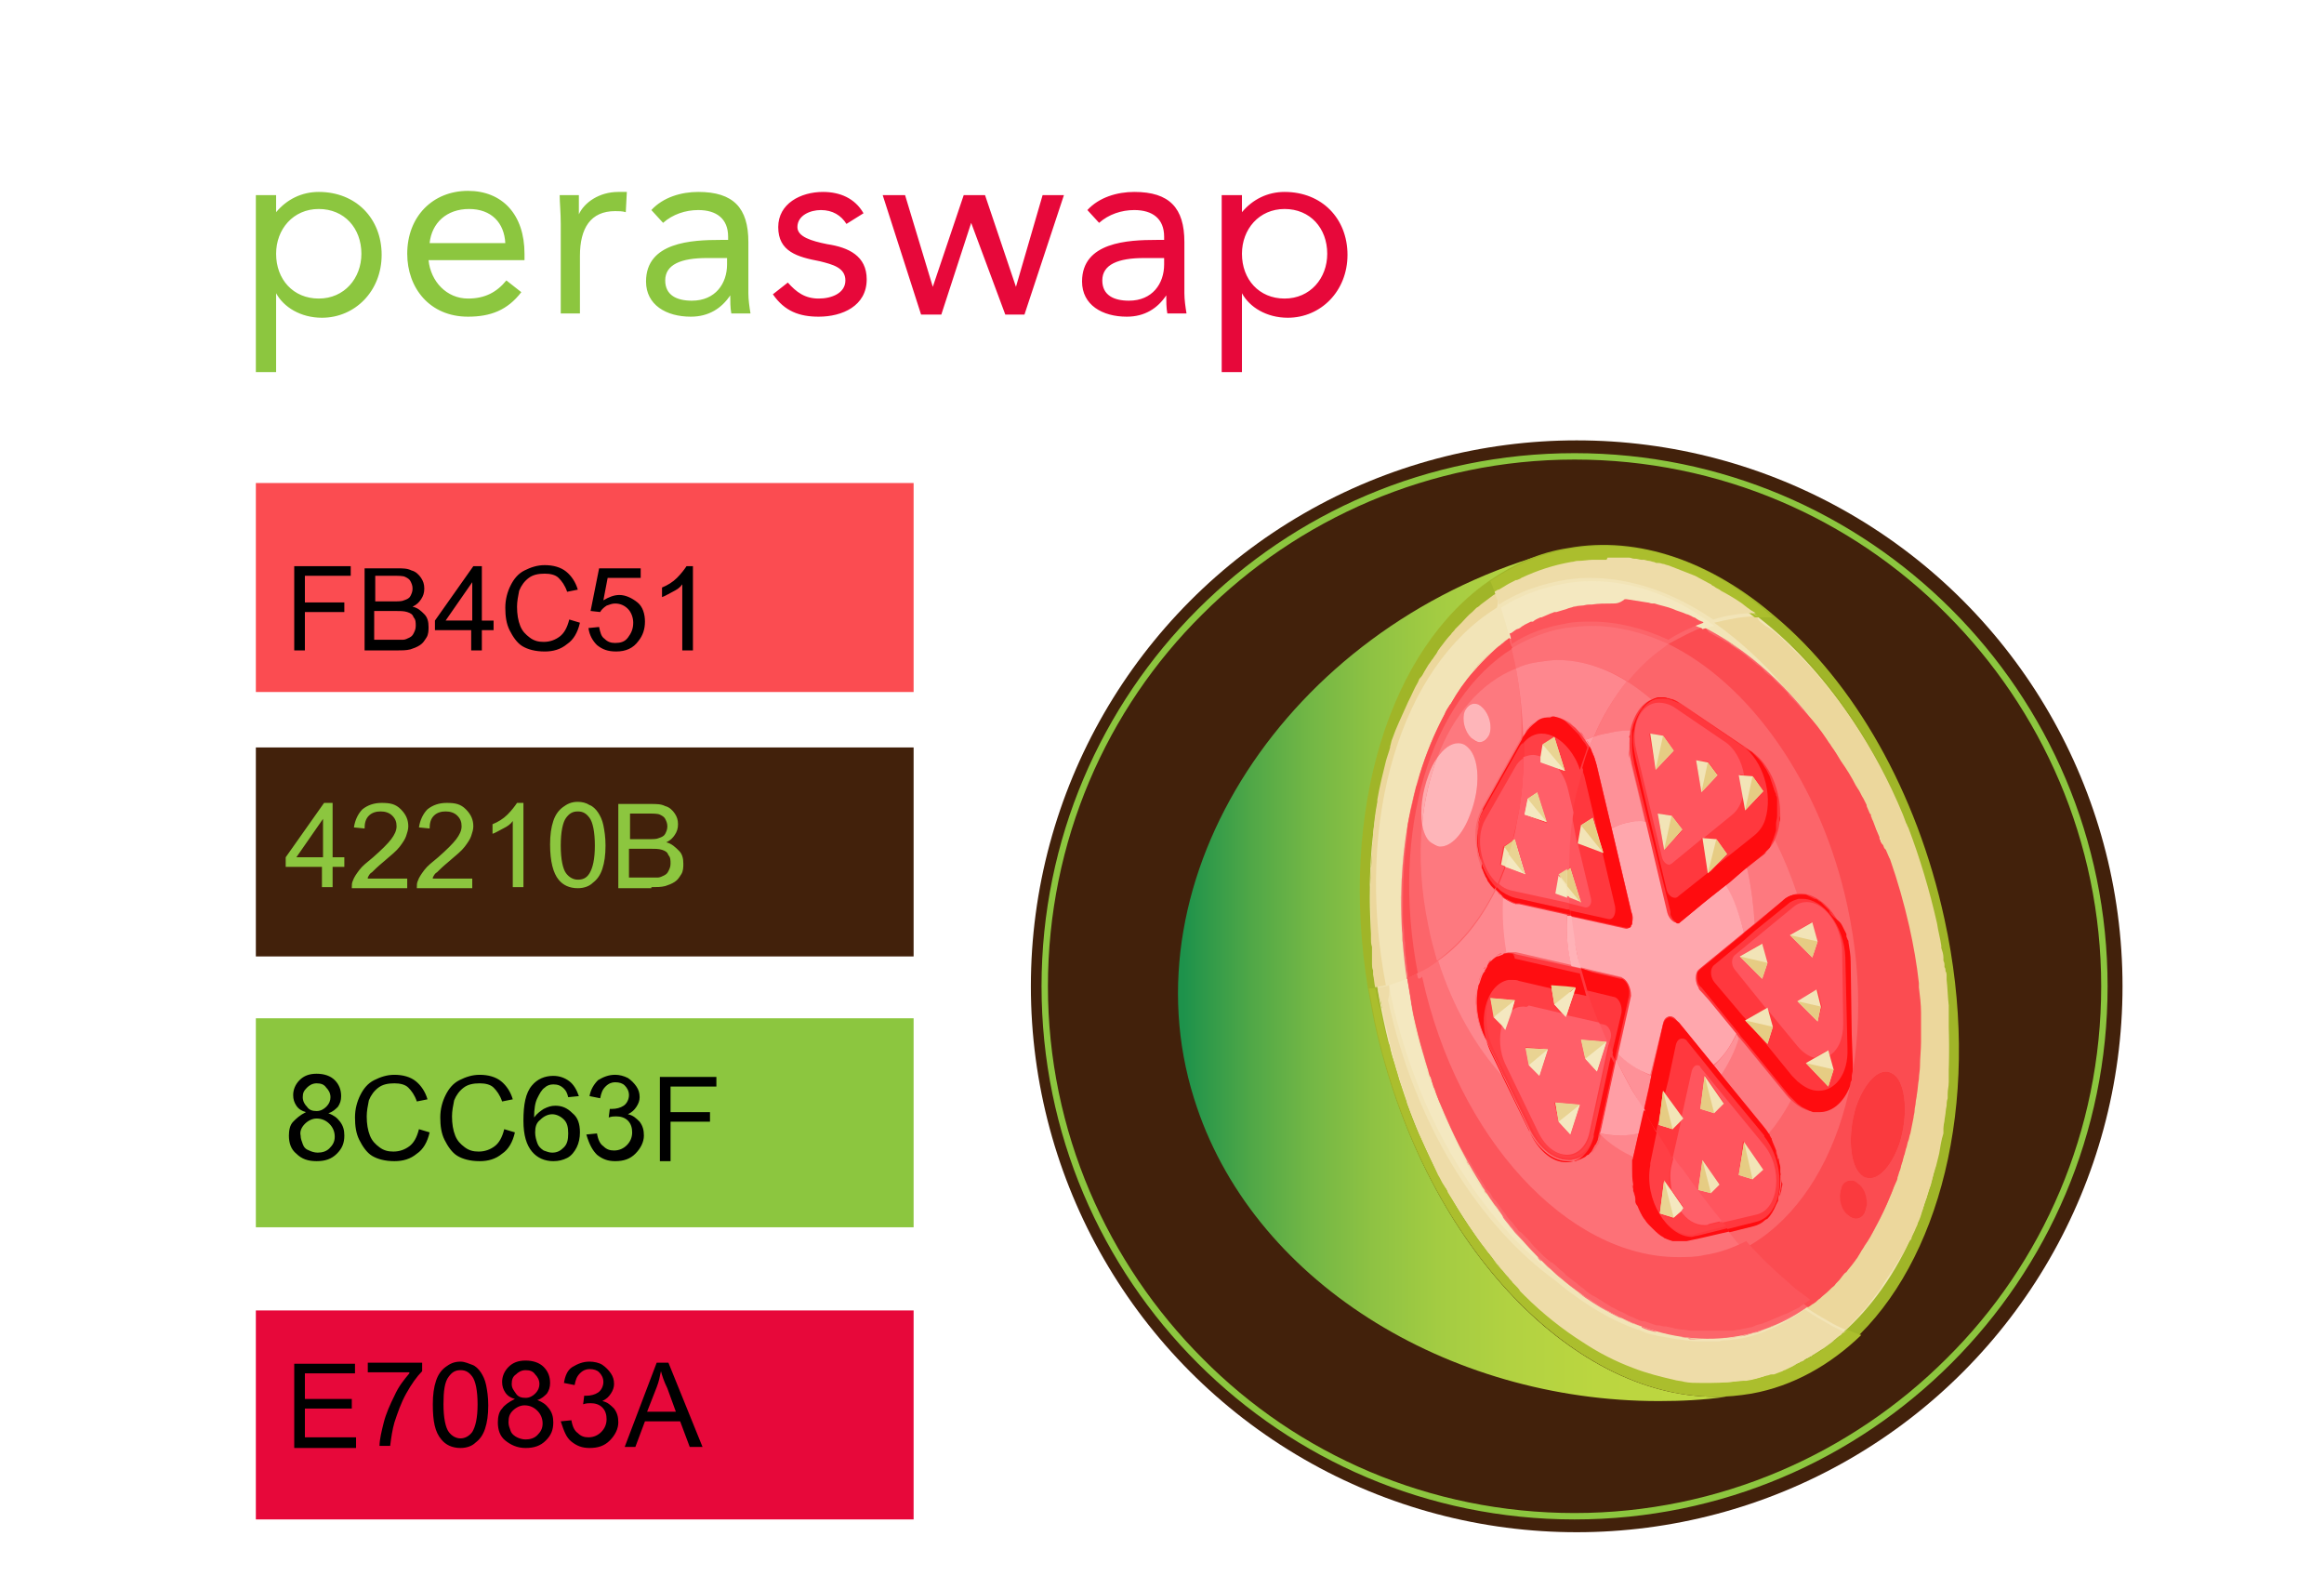 <?xml version="1.0" encoding="utf-8"?>
<!-- Generator: Adobe Illustrator 19.0.0, SVG Export Plug-In . SVG Version: 6.00 Build 0)  -->
<svg version="1.1" id="Layer_1" xmlns="http://www.w3.org/2000/svg" xmlns:xlink="http://www.w3.org/1999/xlink" x="0px" y="0px"
	 viewBox="0 0 218 149" style="enable-background:new 0 0 218 149;" xml:space="preserve">
<style type="text/css">
	.st0{fill:#FB4C51;}
	.st1{fill:#42210B;}
	.st2{fill:#8CC63F;}
	.st3{fill:#E7083A;}
	.st4{fill:url(#XMLID_3_);}
	.st5{fill:#A0B528;}
	.st6{fill:#F2E4B7;}
	.st7{fill:#9CAA22;}
	.st8{fill:#ECD79C;}
	.st9{fill:#FC656A;}
	.st10{fill:#FD797F;}
	.st11{fill:#F1AD8C;}
	.st12{fill:#EBA377;}
	.st13{fill:#FDAAAD;}
	.st14{fill:#FEB5B9;}
	.st15{fill:#FA3A3E;}
	.st16{fill:#FE9198;}
	.st17{fill:#FFA7AD;}
	.st18{fill:#FF383E;}
	.st19{fill:#FF555E;}
	.st20{fill:#FC161A;}
	.st21{fill:#FD1B1F;}
	.st22{fill:#FE2025;}
	.st23{fill:#FF252A;}
	.st24{fill:#FF0C0F;}
	.st25{fill:#E6CC83;}
	.st26{fill:#ABBE2D;}
	.st27{fill:#F4E8C0;}
	.st28{fill:#A8B426;}
	.st29{fill:#EEDCA8;}
	.st30{fill:#FD7177;}
	.st31{fill:#FE878E;}
	.st32{fill:#F3B79A;}
	.st33{fill:#EDAE85;}
	.st34{fill:#FC555B;}
	.st35{fill:#FF9EA5;}
	.st36{fill:#FFB2B7;}
	.st37{fill:#FF3F45;}
	.st38{fill:#FF5F69;}
	.st39{fill:#FE1E23;}
	.st40{fill:#FF2429;}
	.st41{fill:#FF0D11;}
	.st42{fill:#E9D392;}
	.st43{fill:#FF292F;}
	.st44{fill:#FD181D;}
</style>
<g id="XMLID_22_">
	<rect id="XMLID_25_" x="24" y="45.3" class="st0" width="61.7" height="19.6"/>
	<rect id="XMLID_29_" x="24" y="70.1" class="st1" width="61.7" height="19.6"/>
	<rect id="XMLID_30_" x="24" y="95.5" class="st2" width="61.7" height="19.6"/>
	<rect id="XMLID_31_" x="24" y="122.9" class="st3" width="61.7" height="19.6"/>
	<path id="XMLID_39_" class="st2" d="M68.2,24.1v0.7c0,1.8-1.1,3.4-3.3,3.4c-1.4,0-2.5-0.5-2.5-1.9c0-1.5,1.5-2.1,3.9-2.1H68.2z
		 M62.2,20.9c0.9-0.8,2.1-1.2,3.3-1.2c1.7,0,2.8,0.8,2.8,2.5v0.3h-0.7c-2.7,0-7,0.2-7,3.9c0,2.2,1.9,3.3,4.2,3.3
		c1.7,0,2.9-0.8,3.7-2h0c0,0.5,0,1.2,0.1,1.7h1.8c-0.1-0.6-0.2-1.3-0.2-1.9v-4.8c0-3.2-1.4-4.7-4.7-4.7c-1.6,0-3.3,0.5-4.4,1.7
		L62.2,20.9z M52.5,29.4h1.9V24c0-2.6,1-4.2,3.3-4.2c0.3,0,0.7,0,1,0.1l0.1-1.9C58.5,18,58.2,18,58,18c-1.8,0-3.2,1-3.7,2.1h0
		c0-0.6,0-1.2,0-1.8h-1.8c0,0.7,0.1,1.6,0.1,2.7V29.4z M40.3,22.8c0.2-1.9,1.6-3.2,3.7-3.2s3.3,1.3,3.4,3.2H40.3z M47.5,26.3
		c-0.9,1.1-2,1.7-3.6,1.7c-2,0-3.5-1.6-3.7-3.6h9v-0.6c0-3.7-2.1-5.9-5.3-5.9c-3.3,0-5.7,2.4-5.7,5.9c0,3.2,2.1,5.9,5.7,5.9
		c2.1,0,3.7-0.6,5-2.3L47.5,26.3z M25.9,23.8c0-2.3,1.6-4.2,4-4.2c2.4,0,4,1.8,4,4.2c0,2.3-1.6,4.2-4,4.2
		C27.5,28,25.9,26.2,25.9,23.8z M24,34.9h1.9v-7.4h0c0.7,1.3,2.3,2.3,4.3,2.3c3.1,0,5.6-2.5,5.6-5.9c0-3.4-2.4-5.9-5.9-5.9
		c-1.6,0-3,0.7-4,1.9h0v-1.6H24V34.9z"/>
	<path id="XMLID_46_" class="st3" d="M116.5,23.8c0-2.3,1.6-4.2,4-4.2c2.4,0,4,1.8,4,4.2c0,2.3-1.6,4.2-4,4.2
		C118.1,28,116.5,26.2,116.5,23.8z M114.6,34.9h1.9v-7.4h0c0.7,1.3,2.3,2.3,4.3,2.3c3.1,0,5.6-2.5,5.6-5.9c0-3.4-2.4-5.9-5.9-5.9
		c-1.6,0-3,0.7-4,1.9h0v-1.6h-1.9V34.9z M109.2,24.1v0.7c0,1.8-1.1,3.4-3.3,3.4c-1.4,0-2.5-0.5-2.5-1.9c0-1.5,1.5-2.1,3.9-2.1H109.2
		z M103.1,20.9c0.9-0.8,2.1-1.2,3.3-1.2c1.7,0,2.8,0.8,2.8,2.5v0.3h-0.7c-2.7,0-7,0.2-7,3.9c0,2.2,1.9,3.3,4.2,3.3
		c1.7,0,2.9-0.8,3.7-2h0c0,0.5,0,1.2,0.1,1.7h1.8c-0.1-0.6-0.2-1.3-0.2-1.9v-4.8c0-3.2-1.4-4.7-4.7-4.7c-1.6,0-3.3,0.5-4.4,1.7
		L103.1,20.9z M99.8,18.3h-2l-2.5,8.6h0l-2.9-8.6h-2l-2.9,8.6h0l-2.6-8.6h-2.1l3.6,11.2h1.9l2.8-8.6h0l3.2,8.6h1.8L99.8,18.3z
		 M72.5,27.6c1.1,1.6,2.5,2.1,4.3,2.1c2.2,0,4.5-1,4.5-3.5c0-2.2-1.7-3-3.7-3.3c-1.5-0.3-2.8-0.7-2.8-1.6c0-1.1,1.2-1.6,2.2-1.6
		c1.1,0,1.9,0.5,2.4,1.3l1.6-1c-0.8-1.4-2.2-2-3.8-2c-2.1,0-4.2,1.1-4.2,3.3c0,2.3,1.8,2.8,3.9,3.2c1.2,0.3,2.4,0.6,2.4,1.8
		c0,1.2-1.3,1.7-2.5,1.7c-1.3,0-2.1-0.6-2.9-1.5L72.5,27.6z"/>
	<path id="XMLID_57_" d="M61.6,130.1c0.2-0.5,0.3-1,0.4-1.5c0.1,0.4,0.3,1,0.6,1.6l0.8,2.2h-2.7L61.6,130.1z M59.6,135.7l0.9-2.4
		h3.3l0.9,2.4h1.2l-3.2-7.9h-1.1l-3,7.9H59.6z M53.6,135.2c0.5,0.4,1,0.6,1.7,0.6c0.8,0,1.4-0.2,1.9-0.7c0.5-0.5,0.8-1.1,0.8-1.7
		c0-0.5-0.1-0.9-0.4-1.3c-0.3-0.3-0.6-0.6-1.1-0.7c0.4-0.2,0.6-0.4,0.8-0.7s0.3-0.6,0.3-0.9c0-0.4-0.1-0.7-0.3-1
		c-0.2-0.3-0.5-0.6-0.8-0.8s-0.8-0.3-1.2-0.3c-0.6,0-1.1,0.2-1.6,0.5s-0.7,0.9-0.8,1.5l1,0.2c0.1-0.5,0.2-0.8,0.5-1.1
		s0.6-0.4,0.9-0.4c0.4,0,0.7,0.1,0.9,0.3c0.2,0.2,0.4,0.5,0.4,0.9c0,0.4-0.2,0.8-0.5,1s-0.7,0.3-1.1,0.3l-0.2,0l-0.1,0.8
		c0.3-0.1,0.5-0.1,0.7-0.1c0.4,0,0.8,0.1,1.1,0.4s0.4,0.7,0.4,1.1c0,0.5-0.2,0.9-0.5,1.2c-0.3,0.3-0.7,0.5-1.2,0.5
		c-0.4,0-0.7-0.1-1-0.4c-0.3-0.2-0.5-0.6-0.6-1.2l-1,0.1C52.9,134.2,53.1,134.8,53.6,135.2z M48.1,132.3c0.3-0.3,0.7-0.5,1.1-0.5
		c0.5,0,0.9,0.2,1.2,0.5c0.3,0.3,0.5,0.7,0.5,1.2c0,0.5-0.2,0.8-0.5,1.1s-0.7,0.4-1.1,0.4c-0.3,0-0.6-0.1-0.8-0.2s-0.5-0.3-0.6-0.6
		c-0.1-0.3-0.2-0.5-0.2-0.8C47.7,132.9,47.8,132.6,48.1,132.3z M48.4,128.9c0.2-0.2,0.5-0.4,0.9-0.4c0.4,0,0.7,0.1,0.9,0.4
		c0.2,0.2,0.4,0.5,0.4,0.9c0,0.3-0.1,0.6-0.4,0.9c-0.2,0.2-0.5,0.4-0.9,0.4c-0.4,0-0.7-0.1-0.9-0.4s-0.4-0.5-0.4-0.9
		C48,129.4,48.1,129.1,48.4,128.9z M47.1,132.1c-0.3,0.3-0.4,0.8-0.4,1.3c0,0.7,0.2,1.3,0.7,1.7s1.1,0.7,1.9,0.7s1.4-0.2,1.9-0.7
		c0.5-0.5,0.7-1,0.7-1.7c0-0.5-0.1-0.9-0.4-1.3c-0.3-0.4-0.6-0.6-1.1-0.8c0.4-0.1,0.7-0.4,0.9-0.6c0.2-0.3,0.3-0.6,0.3-1
		c0-0.6-0.2-1.1-0.6-1.5s-1-0.6-1.7-0.6c-0.7,0-1.2,0.2-1.6,0.6c-0.4,0.4-0.6,0.9-0.6,1.4c0,0.4,0.1,0.7,0.3,1s0.5,0.5,0.9,0.6
		C47.7,131.5,47.3,131.8,47.1,132.1z M42.1,129.1c0.3-0.4,0.6-0.6,1.1-0.6c0.5,0,0.8,0.2,1.1,0.6c0.3,0.4,0.5,1.3,0.5,2.6
		c0,1.3-0.2,2.1-0.5,2.6c-0.3,0.4-0.7,0.6-1.1,0.6s-0.8-0.2-1.1-0.6c-0.3-0.4-0.5-1.3-0.5-2.6C41.6,130.5,41.7,129.6,42.1,129.1z
		 M41.4,135c0.4,0.5,1,0.8,1.8,0.8c0.6,0,1.1-0.2,1.4-0.5c0.4-0.3,0.7-0.7,0.9-1.3s0.3-1.3,0.3-2.2c0-0.8-0.1-1.4-0.2-1.9
		s-0.3-0.9-0.5-1.2s-0.5-0.6-0.8-0.7s-0.7-0.3-1.1-0.3c-0.6,0-1,0.2-1.4,0.5c-0.4,0.3-0.7,0.7-0.9,1.3c-0.2,0.6-0.3,1.3-0.3,2.2
		C40.6,133.3,40.8,134.3,41.4,135z M38.4,128.8c-0.5,0.6-1,1.2-1.4,2.1c-0.4,0.8-0.8,1.7-1,2.5s-0.4,1.6-0.4,2.2h1
		c0.1-0.8,0.2-1.5,0.4-2.2c0.3-0.9,0.6-1.8,1.1-2.7c0.5-0.9,1-1.6,1.5-2.1v-0.8h-5.1v0.9H38.4z M33.4,135.7v-0.9h-4.8v-2.7h4.4v-0.9
		h-4.4v-2.4h4.7v-0.9h-5.7v7.9H33.4z"/>
	<path id="XMLID_67_" d="M62.9,108.8v-3.6h3.7v-0.9h-3.7v-2.4h4.3v-0.9h-5.3v7.9H62.9z M56,108.3c0.5,0.4,1,0.6,1.7,0.6
		c0.8,0,1.4-0.2,1.9-0.7c0.5-0.5,0.8-1.1,0.8-1.7c0-0.5-0.1-0.9-0.4-1.3c-0.3-0.3-0.6-0.6-1.1-0.7c0.4-0.2,0.6-0.4,0.8-0.7
		c0.2-0.3,0.3-0.6,0.3-0.9c0-0.4-0.1-0.7-0.3-1s-0.5-0.6-0.8-0.8c-0.4-0.2-0.8-0.3-1.2-0.3c-0.6,0-1.1,0.2-1.6,0.5
		c-0.4,0.4-0.7,0.9-0.8,1.5l1,0.2c0.1-0.5,0.2-0.8,0.5-1.1s0.6-0.4,0.9-0.4c0.4,0,0.7,0.1,0.9,0.3s0.4,0.5,0.4,0.9
		c0,0.4-0.2,0.8-0.5,1c-0.3,0.2-0.7,0.3-1.1,0.3l-0.2,0l-0.1,0.8c0.3-0.1,0.5-0.1,0.7-0.1c0.4,0,0.8,0.1,1.1,0.4
		c0.3,0.3,0.4,0.7,0.4,1.1c0,0.5-0.2,0.9-0.5,1.2s-0.7,0.5-1.2,0.5c-0.4,0-0.7-0.1-1-0.4c-0.3-0.2-0.5-0.6-0.6-1.2l-1,0.1
		C55.3,107.4,55.6,107.9,56,108.3z M50.7,105c0.3-0.3,0.7-0.5,1.1-0.5c0.4,0,0.8,0.2,1.1,0.5c0.3,0.3,0.4,0.7,0.4,1.3
		c0,0.6-0.1,1-0.4,1.3c-0.3,0.3-0.6,0.5-1.1,0.5c-0.3,0-0.5-0.1-0.8-0.2c-0.3-0.2-0.5-0.4-0.6-0.7s-0.2-0.6-0.2-1
		C50.2,105.7,50.3,105.3,50.7,105z M53.4,101.4c-0.4-0.3-0.9-0.5-1.5-0.5c-0.8,0-1.5,0.3-2,0.9c-0.6,0.7-0.8,1.8-0.8,3.3
		c0,1.4,0.3,2.3,0.8,2.9c0.5,0.6,1.2,0.9,2,0.9c0.5,0,0.9-0.1,1.3-0.3s0.7-0.6,0.9-1c0.2-0.4,0.3-0.9,0.3-1.4c0-0.8-0.2-1.4-0.7-1.8
		c-0.5-0.5-1-0.7-1.6-0.7c-0.4,0-0.7,0.1-1.1,0.3c-0.3,0.2-0.6,0.4-0.9,0.8c0-0.8,0.1-1.4,0.3-1.8c0.2-0.4,0.4-0.8,0.7-1
		c0.2-0.2,0.5-0.3,0.8-0.3c0.4,0,0.7,0.1,1,0.4c0.2,0.2,0.3,0.4,0.4,0.8l1-0.1C54.1,102.2,53.8,101.7,53.4,101.4z M46.4,107.5
		c-0.4,0.3-0.9,0.5-1.5,0.5c-0.5,0-0.9-0.1-1.3-0.4s-0.7-0.6-0.9-1.1c-0.2-0.5-0.3-1.1-0.3-1.8c0-0.5,0.1-1,0.2-1.5
		c0.2-0.5,0.5-0.9,0.9-1.2s0.9-0.4,1.5-0.4c0.5,0,1,0.1,1.3,0.4s0.6,0.7,0.8,1.3l1-0.2c-0.2-0.7-0.6-1.3-1.1-1.7s-1.2-0.6-2-0.6
		c-0.7,0-1.3,0.2-1.9,0.5c-0.6,0.3-1,0.8-1.3,1.4c-0.3,0.6-0.5,1.3-0.5,2.1c0,0.8,0.1,1.5,0.4,2.1s0.7,1.2,1.2,1.5
		c0.5,0.3,1.2,0.5,2.1,0.5c0.8,0,1.5-0.2,2.1-0.7c0.6-0.4,1-1.1,1.2-2l-1-0.3C47.1,106.7,46.8,107.2,46.4,107.5z M38.4,107.5
		c-0.4,0.3-0.9,0.5-1.5,0.5c-0.5,0-0.9-0.1-1.3-0.4s-0.7-0.6-0.9-1.1c-0.2-0.5-0.3-1.1-0.3-1.8c0-0.5,0.1-1,0.2-1.5
		c0.2-0.5,0.5-0.9,0.9-1.2s0.9-0.4,1.5-0.4c0.5,0,1,0.1,1.3,0.4s0.6,0.7,0.8,1.3l1-0.2c-0.2-0.7-0.6-1.3-1.1-1.7s-1.2-0.6-2-0.6
		c-0.7,0-1.3,0.2-1.9,0.5c-0.6,0.3-1,0.8-1.3,1.4c-0.3,0.6-0.5,1.3-0.5,2.1c0,0.8,0.1,1.5,0.4,2.1s0.7,1.2,1.2,1.5
		c0.5,0.3,1.2,0.5,2.1,0.5c0.8,0,1.5-0.2,2.1-0.7c0.6-0.4,1-1.1,1.2-2l-1-0.3C39.1,106.7,38.8,107.2,38.4,107.5z M28.6,105.4
		c0.3-0.3,0.7-0.5,1.1-0.5c0.5,0,0.9,0.2,1.2,0.5s0.5,0.7,0.5,1.2c0,0.5-0.2,0.8-0.5,1.1s-0.7,0.4-1.1,0.4c-0.3,0-0.6-0.1-0.8-0.2
		c-0.3-0.1-0.5-0.3-0.6-0.6s-0.2-0.5-0.2-0.8C28.1,106.1,28.3,105.7,28.6,105.4z M28.8,102c0.2-0.2,0.5-0.4,0.9-0.4
		c0.4,0,0.7,0.1,0.9,0.4c0.2,0.2,0.4,0.5,0.4,0.9c0,0.3-0.1,0.6-0.4,0.9c-0.2,0.2-0.5,0.4-0.9,0.4c-0.4,0-0.7-0.1-0.9-0.4
		c-0.2-0.2-0.4-0.5-0.4-0.9C28.4,102.5,28.5,102.3,28.8,102z M27.5,105.2c-0.3,0.3-0.4,0.8-0.4,1.3c0,0.7,0.2,1.3,0.7,1.7
		c0.5,0.5,1.1,0.7,1.9,0.7s1.4-0.2,1.9-0.7s0.7-1,0.7-1.7c0-0.5-0.1-0.9-0.4-1.3c-0.3-0.4-0.6-0.6-1.1-0.8c0.4-0.1,0.7-0.4,0.9-0.6
		c0.2-0.3,0.3-0.6,0.3-1c0-0.6-0.2-1.1-0.6-1.5c-0.4-0.4-1-0.6-1.7-0.6c-0.7,0-1.2,0.2-1.6,0.6c-0.4,0.4-0.6,0.9-0.6,1.4
		c0,0.4,0.1,0.7,0.3,1s0.5,0.5,0.9,0.6C28.1,104.6,27.8,104.9,27.5,105.2z"/>
	<path id="XMLID_78_" class="st2" d="M59.1,79.6h1.8c0.5,0,0.9,0,1.2,0.1c0.3,0.1,0.5,0.2,0.6,0.5c0.2,0.2,0.2,0.5,0.2,0.8
		c0,0.3-0.1,0.5-0.2,0.7c-0.1,0.2-0.2,0.3-0.4,0.4c-0.2,0.1-0.4,0.2-0.6,0.2c-0.1,0-0.4,0-0.7,0h-2V79.6z M59.1,76.3h1.6
		c0.6,0,1,0,1.2,0.1c0.2,0.1,0.4,0.2,0.5,0.4c0.1,0.2,0.2,0.4,0.2,0.7c0,0.3-0.1,0.5-0.2,0.7c-0.1,0.2-0.3,0.3-0.6,0.4
		c-0.2,0.1-0.5,0.1-1,0.1h-1.7V76.3z M61.1,83.2c0.5,0,0.9,0,1.3-0.1c0.3-0.1,0.6-0.2,0.9-0.4s0.4-0.4,0.6-0.7
		c0.2-0.3,0.2-0.7,0.2-1c0-0.5-0.1-0.9-0.4-1.2S63,79.1,62.5,79c0.4-0.2,0.6-0.4,0.8-0.7c0.2-0.3,0.3-0.6,0.3-1c0-0.4-0.1-0.7-0.3-1
		c-0.2-0.3-0.5-0.6-0.9-0.7c-0.4-0.2-0.8-0.2-1.4-0.2h-3v7.9H61.1z M53.1,76.7c0.3-0.4,0.6-0.6,1.1-0.6c0.5,0,0.8,0.2,1.1,0.6
		s0.5,1.3,0.5,2.6c0,1.3-0.2,2.1-0.5,2.6s-0.7,0.6-1.1,0.6c-0.4,0-0.8-0.2-1.1-0.6c-0.3-0.4-0.5-1.3-0.5-2.6S52.8,77.1,53.1,76.7z
		 M52.4,82.5c0.4,0.5,1,0.8,1.8,0.8c0.6,0,1.1-0.2,1.4-0.5c0.4-0.3,0.7-0.7,0.9-1.3c0.2-0.6,0.3-1.3,0.3-2.2c0-0.8-0.1-1.4-0.2-1.9
		c-0.1-0.5-0.3-0.9-0.5-1.2c-0.2-0.3-0.5-0.6-0.8-0.7c-0.3-0.2-0.7-0.3-1.1-0.3c-0.6,0-1,0.2-1.4,0.5s-0.7,0.7-0.9,1.3
		c-0.2,0.6-0.3,1.3-0.3,2.2C51.6,80.8,51.9,81.9,52.4,82.5z M49.1,75.3h-0.6c-0.2,0.3-0.5,0.7-0.9,1.1c-0.4,0.4-0.9,0.7-1.4,0.9v0.9
		c0.3-0.1,0.6-0.3,1-0.5s0.7-0.4,0.9-0.7v6.2h1V75.3z M40.6,82.3c0.1-0.2,0.2-0.4,0.4-0.5c0.2-0.2,0.5-0.5,1.1-1
		c0.7-0.6,1.2-1,1.5-1.4s0.5-0.7,0.6-1s0.2-0.6,0.2-0.9c0-0.6-0.2-1.1-0.7-1.6s-1-0.6-1.8-0.6c-0.7,0-1.3,0.2-1.8,0.6
		c-0.4,0.4-0.7,1-0.8,1.7l1,0.1c0-0.5,0.1-0.9,0.4-1.2s0.7-0.4,1.1-0.4c0.4,0,0.8,0.1,1.1,0.4c0.3,0.3,0.4,0.6,0.4,1
		c0,0.4-0.2,0.8-0.5,1.2c-0.3,0.4-0.9,1-1.7,1.7c-0.6,0.5-1,0.8-1.3,1.2s-0.5,0.7-0.6,1c-0.1,0.2-0.1,0.4-0.1,0.7h5.2v-0.9H40.6z
		 M34.5,82.3c0.1-0.2,0.2-0.4,0.4-0.5c0.2-0.2,0.5-0.5,1.1-1c0.7-0.6,1.2-1,1.5-1.4s0.5-0.7,0.6-1s0.2-0.6,0.2-0.9
		c0-0.6-0.2-1.1-0.7-1.6s-1-0.6-1.8-0.6c-0.7,0-1.3,0.2-1.8,0.6c-0.4,0.4-0.7,1-0.8,1.7l1,0.1c0-0.5,0.1-0.9,0.4-1.2
		s0.7-0.4,1.1-0.4c0.4,0,0.8,0.1,1.1,0.4c0.3,0.3,0.4,0.6,0.4,1c0,0.4-0.2,0.8-0.5,1.2c-0.3,0.4-0.9,1-1.7,1.7
		c-0.6,0.5-1,0.8-1.3,1.2s-0.5,0.7-0.6,1c-0.1,0.2-0.1,0.4-0.1,0.7h5.2v-0.9H34.5z M27.8,80.4l2.5-3.6v3.6H27.8z M31.2,83.2v-1.9
		h1.1v-0.9h-1.1v-5.1h-0.8l-3.6,5.1v0.9h3.4v1.9H31.2z"/>
	<path id="XMLID_88_" d="M65,53.1h-0.6c-0.2,0.3-0.5,0.7-0.9,1.1c-0.4,0.4-0.9,0.7-1.4,0.9V56c0.3-0.1,0.6-0.3,1-0.5
		s0.7-0.4,0.9-0.7V61h1V53.1z M56,60.5c0.5,0.4,1,0.6,1.8,0.6c0.9,0,1.6-0.3,2.1-1c0.4-0.5,0.6-1.1,0.6-1.8c0-0.7-0.2-1.4-0.7-1.8
		s-1.1-0.7-1.7-0.7c-0.5,0-1,0.2-1.5,0.5l0.4-2.1h3.1v-0.9h-3.9l-0.8,4l0.9,0.1c0.1-0.2,0.3-0.4,0.6-0.6c0.3-0.1,0.5-0.2,0.8-0.2
		c0.5,0,0.9,0.2,1.2,0.5s0.5,0.8,0.5,1.3c0,0.6-0.2,1-0.5,1.4s-0.7,0.5-1.2,0.5c-0.4,0-0.7-0.1-1-0.4c-0.3-0.2-0.4-0.6-0.5-1.1
		l-1,0.1C55.3,59.6,55.6,60.1,56,60.5z M52.5,59.7c-0.4,0.3-0.9,0.5-1.5,0.5c-0.5,0-0.9-0.1-1.3-0.4s-0.7-0.6-0.9-1.1
		c-0.2-0.5-0.3-1.1-0.3-1.8c0-0.5,0.1-1,0.2-1.5c0.2-0.5,0.5-0.9,0.9-1.2s0.9-0.4,1.5-0.4c0.5,0,1,0.1,1.3,0.4s0.6,0.7,0.8,1.3
		l1-0.2c-0.2-0.7-0.6-1.3-1.1-1.7s-1.2-0.6-2-0.6c-0.7,0-1.3,0.2-1.9,0.5c-0.6,0.3-1,0.8-1.3,1.4c-0.3,0.6-0.5,1.3-0.5,2.1
		c0,0.8,0.1,1.5,0.4,2.1s0.7,1.2,1.2,1.5c0.5,0.3,1.2,0.5,2.1,0.5c0.8,0,1.5-0.2,2.1-0.7c0.6-0.4,1-1.1,1.2-2l-1-0.3
		C53.2,58.9,52.9,59.4,52.5,59.7z M41.8,58.2l2.5-3.6v3.6H41.8z M45.2,61v-1.9h1.1v-0.9h-1.1v-5.1h-0.8l-3.6,5.1v0.9h3.4V61H45.2z
		 M35.2,57.3h1.8c0.5,0,0.9,0,1.2,0.1c0.3,0.1,0.5,0.2,0.6,0.5c0.2,0.2,0.2,0.5,0.2,0.8c0,0.3-0.1,0.5-0.2,0.7
		c-0.1,0.2-0.2,0.3-0.4,0.4c-0.2,0.1-0.4,0.2-0.6,0.2c-0.1,0-0.4,0-0.7,0h-2V57.3z M35.2,54h1.6c0.6,0,1,0,1.2,0.1
		c0.2,0.1,0.4,0.2,0.5,0.4c0.1,0.2,0.2,0.4,0.2,0.7c0,0.3-0.1,0.5-0.2,0.7c-0.1,0.2-0.3,0.3-0.6,0.4c-0.2,0.1-0.5,0.1-1,0.1h-1.7V54
		z M37.2,61c0.5,0,0.9,0,1.3-0.1c0.3-0.1,0.6-0.2,0.9-0.4s0.4-0.4,0.6-0.7c0.2-0.3,0.2-0.7,0.2-1c0-0.5-0.1-0.9-0.4-1.2
		s-0.6-0.6-1.1-0.7c0.4-0.2,0.6-0.4,0.8-0.7c0.2-0.3,0.3-0.6,0.3-1c0-0.4-0.1-0.7-0.3-1c-0.2-0.3-0.5-0.6-0.9-0.7
		c-0.4-0.2-0.8-0.2-1.4-0.2h-3V61H37.2z M28.6,61v-3.6h3.7v-0.9h-3.7V54h4.3v-0.9h-5.3V61H28.6z"/>
	<circle id="XMLID_89_" class="st1" cx="147.9" cy="92.5" r="51.2"/>
	
		<linearGradient id="XMLID_3_" gradientUnits="userSpaceOnUse" x1="31" y1="54.5" x2="32" y2="54.5" gradientTransform="matrix(51.458 0 0 51.458 -1484.681 -2712.729)">
		<stop  offset="0" style="stop-color:#1D924B"/>
		<stop  offset="1.020408e-002" style="stop-color:#1D924B"/>
		<stop  offset="3.744191e-002" style="stop-color:#29974A"/>
		<stop  offset="0.136" style="stop-color:#51A847"/>
		<stop  offset="0.241" style="stop-color:#73B745"/>
		<stop  offset="0.353" style="stop-color:#8EC243"/>
		<stop  offset="0.474" style="stop-color:#A3CC42"/>
		<stop  offset="0.608" style="stop-color:#B2D241"/>
		<stop  offset="0.764" style="stop-color:#BBD640"/>
		<stop  offset="1" style="stop-color:#BED740"/>
	</linearGradient>
	<path id="XMLID_90_" class="st4" d="M144.8,52c-24,7-39.3,30.3-32.8,51c5.3,17.1,23.8,28.4,43.6,28.4c2.1,0,4.2-0.1,6.3-0.4l-0.1,0
		c-0.3,0-0.6,0-0.9,0c-13.7,0-27.6-14.8-31.9-35.1c-0.2-1.1-0.4-2.1-0.6-3.2c-2.7-16.7,2.1-31.8,11.5-38.2
		C141.4,53.4,143,52.6,144.8,52"/>
	<path id="XMLID_91_" class="st5" d="M182.4,86.2c3.5,16,0,31-7.9,38.9c-2.9,2.9-6.3,4.8-10.3,5.5c-14.8,2.7-30.6-12.9-35.3-34.8
		c-0.2-1.1-0.4-2.1-0.6-3.2c-2.7-16.7,2.1-31.8,11.5-38.2c2.2-1.5,4.6-2.6,7.3-3c6.6-1.2,13.5,1.3,19.4,6.4
		C173.9,64,179.8,74.2,182.4,86.2"/>
	<path id="XMLID_92_" class="st6" d="M181.5,86.4c4.6,21.2-3.3,40.4-17.6,43c-14.3,2.6-29.6-12.5-34.1-33.6
		c-4.6-21.2,3.3-40.4,17.6-43C161.7,50.2,177,65.2,181.5,86.4"/>
	<path id="XMLID_131_" class="st7" d="M176.8,120.6l-0.1,0.2l0.1-0.1L176.8,120.6 M177.6,119.3L177.6,119.3L177.6,119.3L177.6,119.3
		 M178.5,117.6c-0.1,0.1-0.1,0.2-0.2,0.3L178.5,117.6L178.5,117.6 M179.2,116.3l-0.1,0.1L179.2,116.3L179.2,116.3 M179.3,116.1
		L179.3,116.1L179.3,116.1L179.3,116.1 M180.6,112.9L180.6,112.9L180.6,112.9L180.6,112.9 M181.1,111.1L181.1,111.1L181.1,111.1
		L181.1,111.1 M182.3,105.8l0,0.1L182.3,105.8 M182.8,101.4c0,0.4,0,0.7-0.1,1.1l0-0.1C182.7,102,182.7,101.7,182.8,101.4 M182.8,98
		c0,0.5,0,1.1,0,1.6l0-0.2C182.8,99,182.8,98.5,182.8,98 M182.8,95.8c0,0.3,0,0.6,0,1c0-0.3,0-0.6,0-0.8L182.8,95.8 M182.7,94.6
		c0,0.2,0,0.3,0,0.5C182.7,94.9,182.7,94.7,182.7,94.6 M182.5,91.8c0.1,0.8,0.2,1.6,0.2,2.4c0-0.1,0-0.3,0-0.4
		C182.6,93.1,182.5,92.5,182.5,91.8 M129,91c0,0.1,0,0.2,0,0.3C129.1,91.2,129,91.1,129,91 M182.3,90.9c0,0.1,0,0.3,0.1,0.4
		C182.4,91.2,182.4,91.1,182.3,90.9L182.3,90.9 M182.3,90.3l0,0.2L182.3,90.3 M128.9,90.1l0,0.1L128.9,90.1 M128.9,89.7l0,0.2
		L128.9,89.7 M128.8,89.2c0,0.1,0,0.2,0,0.3C128.8,89.4,128.8,89.3,128.8,89.2 M182,88.7c0.1,0.3,0.1,0.6,0.2,0.9
		C182.1,89.4,182.1,89,182,88.7 M128.7,87.5c0,0.2,0,0.4,0,0.6C128.7,87.9,128.7,87.7,128.7,87.5 M128.6,86.3c0,0.1,0,0.2,0,0.3
		C128.6,86.5,128.6,86.4,128.6,86.3 M128.7,80.1c0,0.1,0,0.3,0,0.4c0,0.3,0,0.6-0.1,0.9c0,0.6,0,1.2-0.1,1.8c0,0.6,0,1.3,0,1.9
		c0,0.3,0,0.5,0,0.8l0,0.2C128.5,84.1,128.5,82.1,128.7,80.1 M178.8,77.4c1.1,2.8,2,5.8,2.7,9c0.2,0.7,0.3,1.4,0.4,2.1
		c0-0.1,0-0.3-0.1-0.4c-0.1-0.6-0.2-1.1-0.3-1.7c-0.4-2-1-3.9-1.6-5.8c-0.2-0.6-0.4-1.2-0.6-1.8C179.2,78.3,179,77.8,178.8,77.4
		 M129.3,75.5c0,0.2-0.1,0.4-0.1,0.6c-0.1,0.6-0.2,1.2-0.2,1.7c0,0.2,0,0.4-0.1,0.6C128.9,77.4,129.1,76.4,129.3,75.5 M130.1,71.6
		l-0.1,0.3c-0.3,1.1-0.5,2.2-0.7,3.3l0,0C129.5,74,129.8,72.8,130.1,71.6 M130.5,70.2l0,0.1l0,0L130.5,70.2 M132.1,66
		c-0.3,0.6-0.6,1.3-0.8,2l0,0l0,0C131.5,67.4,131.8,66.7,132.1,66 M133,64.2c-0.3,0.5-0.5,1-0.7,1.4C132.5,65.2,132.8,64.7,133,64.2
		 M134.3,62.1c-0.1,0.2-0.3,0.4-0.4,0.6C134,62.5,134.2,62.3,134.3,62.1 M134.9,61.2l-0.1,0.1l0,0.1L134.9,61.2 M167.9,60.4
		c4.2,4,7.8,9.4,10.5,15.7c-2.6-6.2-6.1-11.5-10.2-15.5L167.9,60.4 M136.1,59.6L136.1,59.6L136.1,59.6L136.1,59.6 M136.6,59.1
		L136.6,59.1L136.6,59.1L136.6,59.1 M164.8,57.8L164.8,57.8L164.8,57.8L164.8,57.8 M138.2,57.4c-0.4,0.3-0.7,0.7-1,1
		C137.5,58.1,137.8,57.8,138.2,57.4 M138.6,57.1L138.6,57.1L138.6,57.1 M140.3,55.7L140.3,55.7L140.3,55.7L140.3,55.7L140.3,55.7"/>
	<path id="XMLID_134_" class="st8" d="M164.8,57.8L164.8,57.8c-1.4,0-2.7,0.3-4,0.6c2.4,1.7,4.7,3.8,6.8,6.3c1.8,1.9,3.4,4,4.9,6.4
		c0.4,0.7,0.8,1.3,1.2,2.1c0.1,0.1,0.1,0.2,0.2,0.3c0.1,0.1,0.1,0.2,0.2,0.3l0,0.1c0.1,0.2,0.3,0.5,0.4,0.7l0.1,0.1
		c0.1,0.2,0.2,0.5,0.4,0.7c0.1,0.2,0.2,0.5,0.3,0.7l0.1,0.2c0,0.1,0.1,0.2,0.1,0.3c0.3,0.6,0.5,1.2,0.8,1.8c0,0.1,0.1,0.2,0.1,0.3
		c0,0.1,0.1,0.2,0.1,0.3c0.1,0.1,0.1,0.3,0.2,0.4c0.1,0.4,0.3,0.7,0.4,1.1c0,0.1,0.1,0.3,0.1,0.4c0.1,0.2,0.1,0.4,0.2,0.6
		c0.6,1.7,1,3.5,1.4,5.3c0.3,1.5,0.6,3.1,0.8,4.6c0,0.2,0.1,0.4,0.1,0.7l0,0.1c0,0.1,0,0.2,0,0.3c0,0.1,0,0.2,0,0.4
		c0,0.2,0,0.5,0.1,0.7c0,0.2,0,0.3,0,0.5l0,0.3c0,0.2,0,0.4,0,0.6l0,0.2c0,0.1,0,0.3,0,0.4c0,0.1,0,0.2,0,0.3c0,0.2,0,0.3,0,0.5
		c0,0.5,0,1,0,1.6c0,0.6,0,1.3,0,1.9c0,0.1,0,0.3,0,0.4c-0.3,5.7-1.7,10.9-4,15l-0.1,0.2c-0.3,0.5-0.6,1-0.9,1.5l-0.2,0.2l-0.2,0.3
		c-0.8,1.1-1.6,2.1-2.5,3l-0.1,0.1l-0.2,0.2c-0.6,0.6-1.2,1.1-1.9,1.6l0,0l0,0l-0.3,0.2l0,0c0.7,0.5,1.4,0.9,2.1,1.3
		c0.5,0.3,1.1,0.6,1.6,0.8c0.1-0.1,0.3-0.2,0.4-0.4c0.1-0.1,0.2-0.2,0.4-0.4c0.2-0.2,0.5-0.5,0.7-0.8c0.1-0.1,0.3-0.3,0.4-0.4
		c0.1-0.1,0.2-0.2,0.3-0.4c0.3-0.4,0.7-0.9,1-1.3l0.2-0.3l0.1-0.2c0.2-0.3,0.4-0.6,0.6-0.9c0.1-0.1,0.1-0.2,0.2-0.3l0.1-0.1
		c0.1-0.2,0.2-0.4,0.3-0.5c0.1-0.2,0.2-0.3,0.3-0.5c0.1-0.1,0.1-0.2,0.2-0.3c0.1-0.1,0.1-0.2,0.2-0.3c0.2-0.4,0.4-0.8,0.6-1.2
		l0.1-0.1l0.1-0.1l0-0.1c0.1-0.3,0.3-0.6,0.4-0.9c0.1-0.2,0.2-0.4,0.2-0.5c0.2-0.4,0.3-0.7,0.4-1.1c0.1-0.2,0.1-0.4,0.2-0.6l0-0.1
		c0.1-0.2,0.1-0.4,0.2-0.5c0.1-0.4,0.2-0.8,0.4-1.2l0,0c0.1-0.4,0.2-0.8,0.3-1.2c0.1-0.2,0.1-0.4,0.2-0.6c0.1-0.4,0.2-0.8,0.3-1.2
		c0.1-0.6,0.2-1.3,0.4-1.9l0-0.2l0-0.1c0-0.1,0-0.2,0-0.3c0-0.2,0.1-0.4,0.1-0.7c0.1-0.4,0.1-0.9,0.2-1.3c0-0.2,0-0.4,0.1-0.7
		c0-0.1,0-0.3,0-0.4c0-0.4,0.1-0.7,0.1-1.1c0-0.2,0-0.4,0-0.5c0-0.2,0-0.5,0-0.7c0-0.2,0-0.3,0-0.5c0-0.5,0-1.1,0-1.6
		c0-0.2,0-0.5,0-0.7c0-0.2,0-0.4,0-0.5l0-0.1c0-0.3,0-0.6,0-1c0-0.2,0-0.4,0-0.6l0-0.1c0-0.2,0-0.3,0-0.5l0-0.1c0-0.1,0-0.2,0-0.3
		c-0.1-0.8-0.1-1.6-0.2-2.4l0-0.2l0-0.2c0-0.1,0-0.3-0.1-0.4c0-0.1,0-0.3-0.1-0.4l0-0.2c0-0.1,0-0.2-0.1-0.4c0-0.1,0-0.2,0-0.3
		c0-0.3-0.1-0.6-0.2-0.9l0-0.1l0-0.1c-0.1-0.7-0.3-1.4-0.4-2.1c-0.7-3.1-1.6-6.1-2.7-9c-0.1-0.1-0.1-0.3-0.2-0.4
		c-0.1-0.3-0.2-0.5-0.3-0.8c-2.6-6.3-6.3-11.7-10.5-15.7c-0.1-0.1-0.3-0.3-0.4-0.4c-0.1-0.1-0.3-0.2-0.4-0.4
		c-0.2-0.2-0.4-0.3-0.6-0.5c-0.2-0.2-0.5-0.4-0.8-0.6l-0.2-0.1c-0.2-0.2-0.4-0.3-0.6-0.5L164.8,57.8L164.8,57.8 M140.3,55.7
		L140.3,55.7l-0.2,0.1c-0.4,0.3-0.8,0.6-1.2,0.9c-0.1,0.1-0.2,0.2-0.4,0.3l0,0l-0.1,0.1l0,0c-0.1,0.1-0.2,0.2-0.3,0.3
		c-0.4,0.3-0.7,0.7-1,1l-0.1,0.1l-0.5,0.5l0,0l0,0c-0.1,0.2-0.3,0.3-0.4,0.5l0,0l0,0c-0.3,0.3-0.6,0.7-0.9,1.1
		c-0.1,0.1-0.2,0.3-0.3,0.4l-0.1,0.2l0,0c-0.1,0.2-0.3,0.4-0.4,0.6l-0.1,0.1c-0.1,0.2-0.3,0.4-0.4,0.6c-0.1,0.2-0.2,0.3-0.3,0.5
		c-0.1,0.2-0.2,0.4-0.4,0.6c-0.1,0.1-0.1,0.2-0.2,0.4c-0.3,0.5-0.5,1-0.7,1.4l-0.1,0.2l-0.1,0.2c-0.3,0.7-0.6,1.3-0.9,2
		c-0.1,0.2-0.2,0.5-0.3,0.7c-0.1,0.3-0.2,0.5-0.3,0.8c-0.1,0.2-0.1,0.4-0.2,0.7l0,0.1l0,0c-0.1,0.4-0.3,0.9-0.4,1.3
		c-0.3,1.2-0.6,2.4-0.8,3.6l0,0l0,0.2c-0.2,1-0.3,2-0.4,3c0,0.1,0,0.3,0,0.4c0,0.2,0,0.5-0.1,0.7c0,0.2,0,0.4,0,0.6
		c-0.1,2-0.2,4-0.1,6.1l0,0l0,0.1c0,0.1,0,0.2,0,0.3c0,0.1,0,0.2,0,0.4c0,0.2,0,0.4,0,0.6c0,0.2,0,0.4,0,0.6c0,0.3,0,0.5,0.1,0.8
		l0,0.3c0,0.1,0,0.2,0,0.3l0,0.1l0,0.1l0,0.2l0,0.1l0,0.2l0,0.1l0,0.2c0,0.2,0,0.4,0.1,0.6c0,0.1,0,0.2,0,0.3l0,0.1
		c0.1,0.4,0.1,0.8,0.2,1.2c0.3-0.1,0.7-0.1,1-0.2c-3-15.6,1.5-29.9,10.4-35.4C140.6,56.5,140.5,56.1,140.3,55.7L140.3,55.7"/>
	<path id="XMLID_135_" class="st9" d="M178.8,86.9c4.1,18.9-3,36.1-15.7,38.4c-12.7,2.3-26.4-11.1-30.5-30
		c-4.1-18.9,3-36.1,15.7-38.4C161.1,54.6,174.7,68,178.8,86.9"/>
	<path id="XMLID_140_" class="st10" d="M152.6,63.9c-1.2,1.5-2.2,3.2-3.1,5.2l0,0c0.5-0.2,1-0.3,1.6-0.4c0.6-0.1,1.2-0.2,1.7-0.2
		l0.1,0l0,0c0-0.2,0.1-0.5,0.2-0.7c0.4-1.1,1-1.9,1.8-2.2C154.2,65,153.4,64.4,152.6,63.9 M138.8,69.6c-0.3,0-0.5-0.1-0.8-0.4
		c-0.6-0.6-0.9-1.7-0.6-2.5c0.2-0.5,0.5-0.7,0.9-0.7c0.3,0,0.5,0.1,0.8,0.4c0.6,0.6,0.9,1.7,0.6,2.5
		C139.5,69.4,139.2,69.6,138.8,69.6 M142.2,62.7c-3.3,1.3-5.9,4.4-7.4,8.4c0.6-0.9,1.3-1.4,2-1.4c0.3,0,0.6,0.1,0.9,0.4
		c1.1,1,1.2,3.9,0.2,6.3c-0.7,1.9-1.8,3-2.8,3c-0.3,0-0.6-0.1-0.9-0.4c-0.4-0.4-0.7-1-0.8-1.7c-0.3,3-0.1,6.3,0.6,9.6
		c0.2,1.1,0.5,2.1,0.8,3.2l0,0c2.2-1.6,4-3.8,5.4-6.6c-0.4-0.4-0.7-1-1-1.5l0,0l0,0c0-0.1-0.1-0.2-0.1-0.3l-0.1-0.2l-0.1-0.2l0-0.1
		c-0.1-0.2-0.1-0.4-0.2-0.6c0-0.1-0.1-0.3-0.1-0.4c-0.1-0.7-0.2-1.3-0.2-2c0-0.8,0.2-1.5,0.5-2.2l0,0l0,0l0.1-0.2l0,0l3.7-6.6
		C142.8,67,142.6,64.8,142.2,62.7L142.2,62.7"/>
	<path id="XMLID_172_" class="st11" d="M135.5,67.1c-0.9,1.7-1.7,3.6-2.3,5.6C133.8,70.7,134.5,68.8,135.5,67.1 M167.1,64.2
		c0.1,0.1,0.3,0.3,0.4,0.4C167.3,64.5,167.2,64.3,167.1,64.2 M138.2,63.1c-0.3,0.3-0.5,0.6-0.7,0.9c-0.3,0.3-0.5,0.7-0.7,1.1
		c-0.1,0.2-0.2,0.4-0.4,0.6c-0.1,0.2-0.2,0.3-0.3,0.5C136.7,65,137.4,64,138.2,63.1 M164.3,61.7c0.2,0.1,0.3,0.3,0.5,0.4l0,0
		C164.6,61.9,164.4,61.8,164.3,61.7 M140.5,60.6l-0.1,0.1c-0.3,0.3-0.6,0.5-0.9,0.8c-0.3,0.3-0.6,0.6-0.9,0.9
		c-0.1,0.2-0.3,0.3-0.4,0.5C138.9,62.1,139.7,61.3,140.5,60.6 M141.3,60l-0.1,0.1c-0.1,0.1-0.2,0.2-0.4,0.3l0,0
		C141,60.3,141.1,60.1,141.3,60 M161.9,60c0.5,0.3,0.9,0.6,1.3,0.9l-0.2-0.1c-0.2-0.1-0.4-0.3-0.6-0.4
		C162.3,60.2,162.1,60.1,161.9,60 M159.8,58.8L159.8,58.8c0.1,0.1,0.2,0.1,0.3,0.2C160,58.9,159.9,58.8,159.8,58.8"/>
	<path id="XMLID_175_" class="st12" d="M174,73.8c0.2,0.3,0.3,0.6,0.5,0.9l-0.1-0.1C174.3,74.4,174.2,74.1,174,73.8L174,73.8
		 M172.5,71.2c0.5,0.8,0.9,1.5,1.4,2.3c-0.1-0.1-0.1-0.2-0.2-0.3C173.3,72.5,172.9,71.8,172.5,71.2"/>
	<path id="XMLID_176_" class="st11" d="M132.8,74.1c-0.1,0.2-0.1,0.4-0.1,0.6c-0.1,0.2-0.1,0.5-0.2,0.7c-0.1,0.3-0.1,0.5-0.2,0.8
		C132.4,75.5,132.6,74.8,132.8,74.1"/>
	<path id="XMLID_179_" class="st12" d="M175.3,76.4c0,0.1,0.1,0.2,0.1,0.3C175.4,76.6,175.4,76.5,175.3,76.4 M174.9,75.5
		c0.1,0.2,0.2,0.4,0.3,0.7C175.1,75.9,175,75.7,174.9,75.5"/>
	<path id="XMLID_180_" class="st11" d="M132.2,76.8l0,0.1c-0.1,0.4-0.1,0.8-0.2,1.3C132,77.7,132.1,77.2,132.2,76.8"/>
	<path id="XMLID_210_" class="st12" d="M176.2,78.5c0,0.1,0.1,0.2,0.1,0.3C176.3,78.7,176.2,78.6,176.2,78.5"/>
	<path id="XMLID_226_" class="st11" d="M131.9,78.5c0,0.2-0.1,0.5-0.1,0.7c-0.1,0.5-0.1,1-0.2,1.6c-0.1,1.1-0.1,2.2-0.2,3.3
		c0,0.3,0,0.7,0,1C131.4,82.8,131.6,80.6,131.9,78.5"/>
	<path id="XMLID_234_" class="st12" d="M177,80.6c0.7,2,1.3,4.1,1.8,6.3c0.4,1.8,0.7,3.6,0.9,5.3l0-0.1c0-0.2-0.1-0.4-0.1-0.7
		c-0.2-1.5-0.4-3-0.8-4.6c-0.4-1.8-0.9-3.6-1.4-5.3c-0.1-0.2-0.1-0.4-0.2-0.6C177.1,80.8,177,80.7,177,80.6 M176.5,79.1
		c0.1,0.1,0.1,0.3,0.2,0.4C176.6,79.4,176.5,79.2,176.5,79.1"/>
	<path id="XMLID_249_" class="st11" d="M131.7,89.2c0,0.3,0.1,0.5,0.1,0.8c0,0.3,0.1,0.6,0.1,0.9c0,0.2,0.1,0.4,0.1,0.7l0,0.2l0,0
		C131.9,90.9,131.8,90,131.7,89.2 M131.6,88.8l0,0.2L131.6,88.8 M131.5,87.3c0,0.2,0,0.4,0,0.5l0,0.2c0,0.1,0,0.3,0,0.4
		C131.6,88.1,131.6,87.7,131.5,87.3"/>
	<path id="XMLID_275_" class="st12" d="M179.9,97.8c0,0.8,0,1.6-0.1,2.3c0-0.1,0-0.3,0-0.4C179.9,99.1,179.9,98.5,179.9,97.8
		 M179.9,95.8c0,0.2,0,0.3,0,0.5C179.9,96.1,179.9,95.9,179.9,95.8 M179.9,95.1c0,0.1,0,0.3,0,0.4C179.9,95.4,179.9,95.2,179.9,95.1
		 M179.7,92.5c0.1,0.8,0.1,1.6,0.2,2.4c0-0.2,0-0.4,0-0.6l0-0.3c0-0.2,0-0.3,0-0.5c0-0.2,0-0.5-0.1-0.7
		C179.7,92.8,179.7,92.7,179.7,92.5"/>
	<path id="XMLID_282_" class="st12" d="M174.7,117.1l-0.2,0.3L174.7,117.1 M175.9,115.2c-0.3,0.6-0.7,1.2-1,1.7
		c0.3-0.5,0.6-1,0.9-1.5L175.9,115.2"/>
	<path id="XMLID_285_" class="st12" d="M169.8,122.3L169.8,122.3L169.8,122.3L169.8,122.3 M172.1,120.4c-0.1,0.1-0.3,0.3-0.4,0.4
		l0.2-0.2L172.1,120.4"/>
	<path id="XMLID_296_" class="st0" d="M141.6,59.8L141.6,59.8L141.6,59.8l-0.2,0.2c-0.2,0.1-0.3,0.3-0.5,0.4
		c-0.1,0.1-0.2,0.2-0.3,0.2c-0.8,0.7-1.6,1.5-2.3,2.3l0,0l-0.1,0.1c-0.8,0.9-1.5,1.9-2.1,3l-0.1,0.1c-0.2,0.3-0.4,0.6-0.5,0.9
		c-0.9,1.7-1.7,3.6-2.3,5.6c-0.1,0.4-0.2,0.9-0.4,1.3l0,0.1c-0.2,0.7-0.3,1.4-0.5,2.1c0,0.2-0.1,0.4-0.1,0.5
		c-0.1,0.5-0.2,0.9-0.2,1.4l0,0.3l0,0.1c-0.3,2.1-0.4,4.3-0.4,6.6c0,0.2,0,0.5,0,0.7c0,0.5,0,1,0.1,1.5l0,0.1c0,0.4,0,0.7,0.1,1.1
		l0,0.2l0,0.2l0,0.2l0,0.1l0,0c0.1,0.9,0.2,1.7,0.3,2.6c0.3-0.1,0.6-0.3,0.9-0.4c-2.6-13.4,1.2-25.7,8.9-30.5
		C141.7,60.5,141.6,60.2,141.6,59.8 M174.1,114.3c-0.2,0-0.5-0.1-0.7-0.3c-0.6-0.6-1-1.7-0.7-2.5c0.2-0.5,0.5-0.8,0.9-0.8
		c0.2,0,0.5,0.1,0.7,0.3c0.6,0.6,1,1.7,0.7,2.5C174.9,114,174.5,114.3,174.1,114.3 M175.4,110.5c-0.3,0-0.5-0.1-0.8-0.3
		c-1.1-0.9-1.3-3.8-0.5-6.4c0.7-2,1.8-3.3,2.8-3.3c0.3,0,0.5,0.1,0.8,0.3c1.1,0.9,1.3,3.8,0.5,6.4
		C177.5,109.2,176.4,110.5,175.4,110.5 M159.8,58.8L159.8,58.8c-1.1,0.4-2.2,1-3.3,1.6c7.6,3.7,14.3,13,16.8,24.6
		c3.1,14.4-1.2,27.6-9.7,32.1c1.3,1.5,2.7,2.8,4.1,4c0.6,0.5,1.3,1,1.9,1.5l0.3-0.2l0,0c0.1-0.1,0.2-0.1,0.3-0.2
		c0.2-0.1,0.3-0.3,0.5-0.4c0.3-0.3,0.6-0.5,0.9-0.8l0.2-0.2c0.1-0.1,0.3-0.2,0.4-0.4c0.2-0.2,0.4-0.4,0.6-0.7
		c0.1-0.1,0.2-0.3,0.4-0.4c0.2-0.3,0.5-0.6,0.7-0.9c0.1-0.1,0.2-0.3,0.3-0.4c0.1-0.2,0.2-0.3,0.3-0.5l0.1-0.2l0.2-0.3l0,0l0.1-0.2
		c0.4-0.5,0.7-1.1,1-1.7c0.5-0.9,1-1.9,1.4-2.9c0.2-0.4,0.3-0.8,0.5-1.2c0.1-0.2,0.2-0.4,0.2-0.6c0.1-0.2,0.1-0.4,0.2-0.6
		c0.1-0.2,0.1-0.4,0.2-0.7c0.1-0.2,0.1-0.4,0.2-0.7c0.1-0.2,0.1-0.4,0.2-0.7c0.1-0.2,0.1-0.5,0.2-0.7c0.1-0.2,0.1-0.5,0.2-0.7
		c0.1-0.5,0.2-1,0.3-1.5c0-0.2,0.1-0.4,0.1-0.7c0-0.2,0.1-0.5,0.1-0.7c0-0.2,0.1-0.5,0.1-0.7c0.1-0.5,0.1-1,0.2-1.5
		c0-0.4,0.1-0.8,0.1-1.2c0-0.8,0.1-1.5,0.1-2.3c0-0.2,0-0.4,0-0.6c0-0.3,0-0.6,0-0.8l0-0.1c0-0.2,0-0.3,0-0.5l0-0.1l0-0.1
		c0-0.1,0-0.3,0-0.4l0,0l0-0.1c0-0.8-0.1-1.6-0.2-2.4c0-0.1,0-0.2,0-0.3l0-0.1c-0.2-1.8-0.5-3.5-0.9-5.3c-0.5-2.2-1.1-4.3-1.8-6.3
		l-0.1-0.2c-0.1-0.2-0.2-0.5-0.3-0.7l-0.1-0.1c-0.1-0.1-0.1-0.3-0.2-0.4l-0.1-0.1l-0.1-0.2c0-0.1-0.1-0.2-0.1-0.3l0-0.1
		c-0.1-0.2-0.2-0.5-0.3-0.7c-0.1-0.3-0.2-0.5-0.3-0.8l-0.1-0.2c0-0.1-0.1-0.2-0.1-0.3l0-0.1l-0.1-0.1c-0.1-0.2-0.2-0.5-0.3-0.7
		l0-0.1c-0.1-0.2-0.2-0.4-0.3-0.6c-0.2-0.3-0.3-0.6-0.5-0.9c-0.1-0.1-0.1-0.2-0.2-0.3c-0.4-0.8-0.9-1.6-1.4-2.3
		c-0.3-0.5-0.6-1-0.9-1.4c-0.1-0.2-0.3-0.4-0.4-0.6c-0.6-0.9-1.2-1.7-1.9-2.4c-0.2-0.2-0.3-0.4-0.5-0.5c-0.4-0.5-0.8-0.9-1.2-1.3
		l0,0l0,0l-0.1-0.2c-0.1-0.1-0.3-0.3-0.4-0.4c-0.1-0.1-0.2-0.2-0.3-0.3c-0.2-0.2-0.5-0.4-0.7-0.7c-0.1-0.1-0.2-0.2-0.4-0.3
		c-0.2-0.2-0.4-0.3-0.5-0.5c-0.1-0.1-0.3-0.3-0.5-0.4c-0.2-0.1-0.3-0.3-0.5-0.4l-0.1-0.1c-0.2-0.1-0.3-0.2-0.5-0.4
		c-0.1-0.1-0.3-0.2-0.4-0.3c-0.4-0.3-0.9-0.6-1.3-0.9c-0.2-0.1-0.4-0.2-0.5-0.3c-0.4-0.2-0.8-0.4-1.1-0.6l-0.2-0.1
		C160,58.9,159.9,58.8,159.8,58.8"/>
	<path id="XMLID_299_" class="st13" d="M134.8,71.1c-0.3,0.4-0.6,1-0.8,1.6c-0.6,1.6-0.8,3.3-0.6,4.6
		C133.6,75.1,134.1,73,134.8,71.1"/>
	<path id="XMLID_301_" class="st14" d="M136.8,69.7c-0.7,0-1.4,0.5-2,1.4c-0.7,1.9-1.2,4-1.4,6.2c0.1,0.7,0.4,1.4,0.8,1.7
		c0.3,0.2,0.6,0.4,0.9,0.4c1,0,2.1-1.1,2.8-3c1-2.5,0.9-5.3-0.2-6.3C137.4,69.8,137.1,69.7,136.8,69.7"/>
	<path id="XMLID_304_" class="st14" d="M138.3,66c-0.4,0-0.7,0.3-0.9,0.7c-0.3,0.8,0,1.9,0.6,2.5c0.3,0.2,0.5,0.4,0.8,0.4
		c0.4,0,0.7-0.3,0.9-0.7c0.3-0.8,0-1.9-0.6-2.5C138.8,66.1,138.6,66,138.3,66"/>
	<path id="XMLID_308_" class="st15" d="M176.9,100.5c-1,0-2.1,1.3-2.8,3.3c-0.8,2.6-0.6,5.5,0.5,6.4c0.2,0.2,0.5,0.3,0.8,0.3
		c1,0,2.1-1.3,2.8-3.3c0.8-2.6,0.6-5.5-0.5-6.4C177.4,100.6,177.2,100.5,176.9,100.5"/>
	<path id="XMLID_309_" class="st15" d="M173.6,110.7c-0.4,0-0.8,0.3-0.9,0.8c-0.3,0.8,0,2,0.7,2.5c0.2,0.2,0.5,0.3,0.7,0.3
		c0.4,0,0.8-0.3,0.9-0.8c0.3-0.8,0-2-0.7-2.5C174.1,110.8,173.9,110.7,173.6,110.7"/>
	<path id="XMLID_312_" class="st16" d="M152.8,68.5c-0.6,0-1.2,0.1-1.7,0.2c-0.5,0.1-1.1,0.2-1.6,0.4c-0.1,0.3-0.3,0.6-0.4,0.9
		c0.3,0.5,0.5,1.1,0.7,1.8l1.4,5.9c0.5-0.3,1.1-0.5,1.7-0.6c0.3-0.1,0.7-0.1,1-0.1c0.1,0,0.3,0,0.4,0l-1.3-5.4l0-0.2
		c-0.1-0.3-0.1-0.5-0.1-0.8l0,0c0-0.3,0-0.5,0-0.7c0-0.1,0-0.2,0-0.3l0,0c0-0.1,0-0.2,0-0.3l0-0.1l0-0.2l0-0.2l0-0.3L152.8,68.5"/>
	<path id="XMLID_319_" class="st10" d="M163.1,97.3c-0.5,1.3-1.1,2.5-1.7,3.5l4,4.9c0.1,0.1,0.1,0.2,0.2,0.3l0.1,0.1l0.1,0.1
		l0.1,0.1c0.8-0.9,1.5-2,2.1-3.1c-0.1-0.1-0.2-0.2-0.3-0.3l-3.9-4.8L163.1,97.3L163.1,97.3 M166.5,78.8c-0.2,0.4-0.5,0.8-0.8,1.1
		l-0.2,0.2l-1.6,1.3l0,0l0,0.1c0.4,1.8,0.6,3.5,0.7,5.2l0,0l0,0l2.6-2.2c0.4-0.4,0.9-0.5,1.4-0.6C168,82.1,167.3,80.4,166.5,78.8"/>
	<path id="XMLID_327_" class="st16" d="M151.7,98.8l-0.1,0.5l0,0.1l0,0c0.8,1.6,1.7,3.2,2.6,4.8l0.5-2.2l0.2-1.1
		C153.8,100.4,152.7,99.7,151.7,98.8 M162.9,97c-0.6,1.2-1.3,2.2-2.2,3l0,0l0.7,0.9l0,0c0.7-1.1,1.3-2.2,1.7-3.5l0,0L162.9,97
		 M163.8,81.4l-1.5,1.3l-0.4,0.3c0.7,1.3,1.3,2.9,1.7,4.5l0.1-0.1l0.9-0.7c-0.1-1.7-0.3-3.4-0.7-5.2L163.8,81.4"/>
	<path id="XMLID_330_" class="st17" d="M153.9,77c-0.3,0-0.7,0-1,0.1c-0.6,0.1-1.2,0.3-1.7,0.6l1.8,7.7l0.1,0.3l0,0
		c0.1,0.3,0.1,0.5,0,0.7l0,0.1l0,0l0,0l0,0l0,0l0,0.1l-0.1,0.1l-0.2,0.2l-0.1,0l0,0l-0.1,0l-0.1,0l0,0l0,0l0,0l0,0l-0.1,0l-5.1-1.1
		l0,0c0.1,0.7,0.2,1.4,0.3,2.1c0.2,0.9,0.4,1.9,0.6,2.8l1.2,0.3l2.6,0.6c0.1,0,0.2,0.1,0.3,0.2c0.4,0.3,0.6,1,0.5,1.5l-1.2,5.4l0,0
		c1,1,2.1,1.7,3.2,2.1L156,96c0.1-0.3,0.2-0.5,0.4-0.6l0.2-0.1c0.2,0,0.4,0.1,0.6,0.3l0,0l0.9,1.1l2.6,3.2c0.9-0.7,1.6-1.7,2.2-3
		l-2.6-3.2l-0.9-1l-0.1-0.2c-0.1-0.2-0.2-0.5-0.2-0.8l0-0.1l0-0.1l0,0c0-0.3,0.1-0.5,0.3-0.6l4-3.2l0.2-0.2l0,0
		c-0.4-1.6-0.9-3.2-1.7-4.5l-1.9,1.5l-2.3,1.9l-0.1,0.1l0,0l0,0l-0.2,0c-0.2,0-0.3-0.1-0.4-0.2l-0.1,0l0,0l-0.1-0.1l0,0l0,0
		l-0.1-0.2l0,0l-0.1-0.1l0-0.1l0-0.1l0-0.1l0,0l-2.1-8.5l0,0C154.2,77,154.1,77,153.9,77"/>
	<path id="XMLID_331_" class="st18" d="M157.7,86.4l7.8-6.4c2.5-2,1.7-7.6-1.3-9.6l-6.5-4.4c-3-2-5.7,1.3-4.6,5.7l3.3,13.9
		C156.6,86.3,157.2,86.8,157.7,86.4"/>
	<path id="XMLID_341_" class="st19" d="M156.1,79.7l-0.6-3.4l1.3,0.2l1,1.4L156.1,79.7 M159.6,74.3l-0.5-3l1.1,0.1l0.9,1.2
		L159.6,74.3 M155.3,72.2l-0.6-3.4L156,69l1,1.4L155.3,72.2 M155.6,65.9c-1.6,0-2.7,2-2.1,4.5l2.4,10c0.1,0.4,0.4,0.7,0.7,0.7
		l0.2-0.1l2.8-2.3l0-0.1l0.2,0l2.7-2.2c0.5-0.4,0.8-1,1-1.7l-0.3-2.1l0.4,0.1c-0.2-1.3-0.9-2.6-1.9-3.2l-4.7-3.2
		C156.5,66,156,65.9,155.6,65.9"/>
	<path id="XMLID_344_" class="st20" d="M156.9,65.6c0.2,0.1,0.5,0.2,0.7,0.4l6.5,4.4l0.2,0.1l-0.2-0.1l-6.5-4.4
		C157.4,65.8,157.2,65.7,156.9,65.6 M155.9,65.4L155.9,65.4L155.9,65.4c0.2,0,0.4,0,0.6,0.1C156.3,65.4,156.1,65.4,155.9,65.4"/>
	<path id="XMLID_345_" class="st21" d="M153.1,67.8c-0.1,0.2-0.1,0.5-0.2,0.7l0,0l0,0C153,68.3,153,68,153.1,67.8"/>
	<path id="XMLID_349_" class="st20" d="M166.9,77.5l0,0.1L166.9,77.5 M167,76.3c0,0.3,0,0.6-0.1,0.8c0-0.2,0-0.4,0.1-0.6L167,76.3
		 M164.4,70.5L164.4,70.5L164.4,70.5"/>
	<path id="XMLID_354_" class="st22" d="M152.8,69.9c0,0.2,0,0.5,0,0.7l0,0c0,0.3,0.1,0.5,0.1,0.8l0,0.2l1.3,5.4l0,0l-1.3-5.4
		C152.9,71.1,152.8,70.5,152.8,69.9 M152.8,69.5L152.8,69.5L152.8,69.5 M152.9,68.9l0,0.2l0,0.1C152.8,69.2,152.8,69.1,152.9,68.9
		 M152.9,68.5l0,0.3L152.9,68.5L152.9,68.5"/>
	<polyline id="XMLID_355_" class="st21" points="165.7,79.9 165.5,80 163.8,81.4 163.8,81.4 163.8,81.4 165.5,80.1 165.7,79.9 	"/>
	<polyline id="XMLID_356_" class="st22" points="163.8,81.4 162.3,82.6 163.8,81.4 163.8,81.4 	"/>
	<path id="XMLID_367_" class="st23" d="M156.8,86.3L156.8,86.3L156.8,86.3L156.8,86.3 M156.7,86.2L156.7,86.2L156.7,86.2L156.7,86.2
		 M156.5,85.9l0.1,0.1l0,0L156.5,85.9 M156.4,85.7L156.4,85.7L156.4,85.7 M160,84.5l-2.3,1.9l-0.1,0.1l0,0l0,0l0.1-0.1L160,84.5
		 M154.3,77.1L154.3,77.1l2.1,8.5l0,0l0,0L154.3,77.1L154.3,77.1"/>
	<path id="XMLID_375_" class="st24" d="M157.1,84.2c-0.3,0-0.7-0.3-0.8-0.9l-1.5-6.3l-1.4-6c-0.2-0.9-0.3-1.8-0.1-2.6
		c0.2-1.4,1-2.5,1.9-2.8c0.2-0.1,0.5-0.1,0.8-0.1c0.5,0,1,0.2,1.6,0.5l5.8,3.9c2,1.4,2.9,4.6,2.2,6.9c-0.2,0.7-0.6,1.2-1.1,1.6
		l-1,0.8l0,0l-2.4,1.9l-0.7,0.7l0-0.1l0,0l-2.9,2.3C157.3,84.2,157.2,84.2,157.1,84.2 M155.9,65.4L155.9,65.4c-0.2,0-0.3,0-0.4,0
		l-0.3,0.1l0,0l-0.2,0.1l0,0l0,0c-0.2,0.1-0.4,0.2-0.5,0.3l-0.1,0.1l-0.1,0.1l-0.2,0.2l-0.1,0.2l-0.1,0.1c-0.2,0.3-0.4,0.7-0.6,1.2
		c-0.1,0.2-0.1,0.5-0.2,0.7l0,0.3l0,0.1l0,0.1c0,0.1,0,0.2,0,0.3l0,0.1l0,0.1l0,0l0,0l0,0.1c0,0.1,0,0.2,0,0.3l0,0
		c0,0.6,0.1,1.1,0.2,1.7l1.3,5.4l2.1,8.5l0,0l0,0.1l0,0.1l0,0l0,0.1l0.1,0.2l0.1,0.2l0,0l0,0l0.1,0.1l0.1,0.1l0,0l0.1,0.1l0,0
		l0.1,0.1l0.1,0l0,0l0,0l0.1,0l0,0l0.1-0.1l2.3-1.9l1.9-1.5l0.4-0.3l1.5-1.3l1.6-1.3l0.2-0.2l0,0l0,0l0.2-0.2l0.2-0.2l0.1-0.1
		l0.1-0.2l0.1-0.3l0,0l0,0l0.1-0.2c0.1-0.3,0.2-0.6,0.3-0.9l0-0.1l0-0.1l0-0.2l0-0.2c0-0.3,0.1-0.5,0.1-0.8l0-0.2c0-0.1,0-0.3,0-0.4
		c0-0.1,0-0.2,0-0.4l0-0.2l0-0.3c0-0.1,0-0.3-0.1-0.4c0-0.1,0-0.2-0.1-0.3c0-0.1-0.1-0.2-0.1-0.3c-0.1-0.3-0.2-0.6-0.3-0.9l-0.1-0.3
		c-0.1-0.2-0.2-0.4-0.3-0.6l-0.2-0.3c-0.2-0.4-0.5-0.7-0.8-1l-0.2-0.2l-0.2-0.2l0,0l0,0l0,0l0,0l-0.2-0.1l-6.5-4.4
		c-0.3-0.2-0.5-0.3-0.7-0.4l-0.1,0c-0.1,0-0.2-0.1-0.3-0.1l-0.1,0C156.3,65.4,156.1,65.4,155.9,65.4"/>
	<polyline id="XMLID_378_" class="st6" points="157,70.4 155.3,72.2 154.8,68.8 156,69 157,70.4 	"/>
	<polyline id="XMLID_383_" class="st25" points="156,69 155.3,72.2 157,70.4 156,69 	"/>
	<polyline id="XMLID_384_" class="st6" points="165.4,74.2 163.7,76 163.1,72.7 164.4,72.8 165.4,74.2 	"/>
	<polyline id="XMLID_389_" class="st25" points="164.4,72.8 163.7,76 165.4,74.2 164.4,72.8 	"/>
	<polyline id="XMLID_392_" class="st6" points="162,80.1 160.2,81.9 159.7,78.6 161,78.7 162,80.1 	"/>
	<polyline id="XMLID_393_" class="st25" points="161,78.7 160.2,81.9 162,80.1 161,78.7 	"/>
	<polyline id="XMLID_397_" class="st6" points="161.1,72.7 159.6,74.3 159.1,71.3 160.2,71.5 161.1,72.7 	"/>
	<polyline id="XMLID_400_" class="st25" points="160.2,71.5 159.6,74.3 161.1,72.7 160.2,71.5 	"/>
	<polyline id="XMLID_401_" class="st6" points="157.8,77.8 156.1,79.7 155.5,76.3 156.8,76.5 157.8,77.8 	"/>
	<polyline id="XMLID_405_" class="st25" points="156.8,76.5 156.1,79.7 157.8,77.8 156.8,76.5 	"/>
	<path id="XMLID_408_" class="st18" d="M153.1,85.8l-3.3-13.9c-1-4.4-5-6.1-6.7-3l-3.8,6.8c-1.8,3.1,0.2,8.5,3.3,9.2l9.9,2.2
		C152.9,87.2,153.3,86.5,153.1,85.8"/>
	<path id="XMLID_412_" class="st19" d="M147.4,76.2c-0.3,1.7-0.4,3.5-0.4,5.3l0,0l0.3-0.2l1,3.3l-1.2-0.5c0,0.2,0,0.3,0,0.5l0,0.1
		l0,0l1.6,0.4l0.1,0c0.3,0,0.6-0.4,0.4-1l-1.2-5l-0.1,0l0-0.2L147.4,76.2 M142.9,71.1c-0.3,0.2-0.6,0.5-0.8,0.9l-2.8,4.9
		c-1,1.8-0.3,4.7,1.2,6c0.2-0.5,0.4-1,0.6-1.5l0-0.1l0,0l-0.4-0.2l0.3-1.7l0.9-0.6c0.1-0.6,0.3-1.2,0.4-1.8l0,0
		C142.7,75.2,142.9,73.2,142.9,71.1"/>
	<path id="XMLID_428_" class="st21" d="M139.3,81.9L139.3,81.9L139.3,81.9L139.3,81.9 M139.1,81.4l0.1,0.2L139.1,81.4 M139,81.1
		l0,0.1L139,81.1 M138.6,78.2c0,0.7,0,1.3,0.2,2c0,0.1,0.1,0.3,0.1,0.4C138.6,79.8,138.5,79,138.6,78.2 M139.1,75.9L139.1,75.9
		L139.1,75.9L139.1,75.9 M142.9,69.1L142.9,69.1l-3.7,6.6l0,0l0,0L142.9,69.1L142.9,69.1L142.9,69.1"/>
	<path id="XMLID_450_" class="st23" d="M152.5,87.1L152.5,87.1L152.5,87.1L152.5,87.1L152.5,87.1 M152.7,87.1l-0.1,0L152.7,87.1
		L152.7,87.1 M152.8,87L152.8,87L152.8,87L152.8,87 M153.1,86.7l-0.1,0.1L153.1,86.7L153.1,86.7 M153.1,86.6L153.1,86.6L153.1,86.6
		L153.1,86.6 M153.1,86.5L153.1,86.5L153.1,86.5 M153,85.4l0.1,0.3l0,0l0,0L153,85.4"/>
	<path id="XMLID_458_" class="st24" d="M149.1,70c-0.3,0.7-0.5,1.4-0.7,2.1c0.1,0.2,0.1,0.4,0.2,0.6l1.4,5.9l0,0.1l0,0l0.4,1.2
		l-0.1,0l0,0l1.2,5.1c0.1,0.6-0.1,1.2-0.5,1.2l-0.1,0l-3.6-0.8c0,0.2,0,0.4,0.1,0.5l5.1,1.1l0.1,0l0,0l0,0l0,0l0.1,0l0.1,0l0,0
		l0.1,0l0.1-0.1l0,0l0-0.1l0,0l0.1-0.1l0,0l0,0l0-0.1l0,0l0,0l0-0.1l0,0l0-0.1l0-0.1l0-0.2l0-0.2l0-0.1l0,0l0,0l-0.1-0.3l-1.8-7.7
		l-1.4-5.9c0-0.1-0.1-0.3-0.1-0.4c-0.1-0.2-0.1-0.4-0.2-0.6c-0.1-0.1-0.1-0.3-0.2-0.4C149.3,70.3,149.2,70.2,149.1,70 M142.9,69.1
		l-3.7,6.6l0,0l-0.1,0.2l0,0.1l-0.1,0.2c-0.3,0.6-0.4,1.3-0.4,2c0,0.8,0.1,1.6,0.3,2.4l0,0c0,0.1,0.1,0.3,0.1,0.4l0,0.1l0,0.1l0,0.1
		l0,0.1l0,0l0.1,0.2l0,0c0,0.1,0.1,0.2,0.1,0.3l0,0l0,0c0.1,0.1,0.1,0.3,0.2,0.4c0.1,0.1,0.1,0.3,0.2,0.4c0.1,0.1,0.2,0.3,0.3,0.4
		c0.1,0.1,0.2,0.2,0.3,0.3l0.1-0.2c-1.6-1.7-2.3-5-1.2-7.1l3.4-6c0.1-0.2,0.2-0.3,0.3-0.4C142.9,69.5,142.9,69.3,142.9,69.1"/>
	<polyline id="XMLID_462_" class="st6" points="142.1,78.7 143.1,82 140.8,81.1 141.1,79.5 142.1,78.7 	"/>
	<path id="XMLID_463_" class="st25" d="M142,78.8l-0.9,0.6l0.5,0.7l0,0C141.7,79.7,141.8,79.3,142,78.8L142,78.8"/>
	<polyline id="XMLID_464_" class="st6" points="145.8,69.1 146.8,72.3 144.5,71.5 144.7,69.8 145.8,69.1 	"/>
	<polyline id="XMLID_465_" class="st6" points="149.4,76.7 150.4,80 148,79.1 148.3,77.4 149.4,76.7 	"/>
	<polyline id="XMLID_466_" class="st25" points="149.4,76.7 148.3,77.4 150.4,80 150,78.8 149.4,76.7 	"/>
	<polyline id="XMLID_471_" class="st6" points="144.2,74.3 145.1,77.1 143,76.4 143.3,74.9 144.2,74.3 	"/>
	<polyline id="XMLID_472_" class="st6" points="147.3,81.4 148.3,84.6 146,83.7 146.2,82.1 147.3,81.4 	"/>
	<path id="XMLID_473_" class="st25" d="M147.3,81.4l-0.3,0.2l0,0c0,0.5,0,1,0,1.5l0,0l1.3,1.6L147.3,81.4"/>
	<path id="XMLID_474_" class="st18" d="M152.1,91.7l-9.9-2.2c-3.1-0.7-4.8,3.9-2.9,7.8l4.2,8.6c1.9,3.9,5.8,3.9,6.7,0l2.8-12.5
		C153,92.6,152.6,91.8,152.1,91.7"/>
	<path id="XMLID_477_" class="st19" d="M150,96L150,96c0.3,0.6,0.5,1.2,0.8,1.8l0,0l0.1,0.2l0.2-0.7c0.1-0.5-0.2-1.1-0.6-1.2L150,96
		"/>
	<polyline id="XMLID_480_" class="st23" points="148.3,90.8 148.3,90.8 149.5,91.1 148.3,90.8 	"/>
	<polyline id="XMLID_483_" class="st22" points="151.7,98.8 151.6,99.3 151.7,98.8 151.7,98.8 	"/>
	<path id="XMLID_486_" class="st23" d="M152.4,91.8c0.4,0.3,0.6,1,0.5,1.5l-1.2,5.4l0,0l0,0l1.2-5.4C153,92.8,152.8,92.1,152.4,91.8
		"/>
	<path id="XMLID_490_" class="st24" d="M148.3,90.8c0.2,0.7,0.4,1.4,0.6,2.1l2.5,0.6c0.5,0.1,0.8,0.9,0.7,1.5l-0.8,3.4l-0.1,0.4
		c0.1,0.2,0.2,0.4,0.3,0.6l0-0.1l0.1-0.5l1.2-5.4c0.1-0.6-0.1-1.2-0.5-1.5c-0.1-0.1-0.2-0.1-0.3-0.1l-2.6-0.6L148.3,90.8"/>
	<polyline id="XMLID_491_" class="st6" points="145.9,103.4 148.2,103.6 147.3,106.4 146.2,105.2 145.9,103.4 	"/>
	<polyline id="XMLID_495_" class="st6" points="139.8,93.6 142.1,93.8 141.2,96.6 140.1,95.4 139.8,93.6 	"/>
	<polyline id="XMLID_498_" class="st6" points="145.5,92.4 147.8,92.6 146.9,95.4 145.8,94.2 145.5,92.4 	"/>
	<polyline id="XMLID_500_" class="st6" points="143.1,98.3 145.2,98.4 144.4,100.9 143.4,99.9 143.1,98.3 	"/>
	<polyline id="XMLID_503_" class="st6" points="148.3,97.5 150.7,97.7 149.8,100.5 148.7,99.3 148.3,97.5 	"/>
	<path id="XMLID_506_" class="st18" d="M156,96l-2.8,12.5c-0.9,3.9,2,8.5,4.9,7.8l6.4-1.5c2.9-0.7,3.4-6,0.9-9.2l-8.2-10
		C156.8,95.1,156.1,95.3,156,96"/>
	<path id="XMLID_530_" class="st19" d="M159.3,111.6L159.3,111.6l0.4-2.8l1.6,2.3l-0.8,0.8L159.3,111.6 M163.1,110.2L163.1,110.2
		l0.4-3.2l1.8,2.6l-1,0.9L163.1,110.2 M159.5,104L159.5,104l0.4-3.2l1.8,2.6l-1,0.9L159.5,104 M159.2,99.9c-0.2,0-0.4,0.2-0.5,0.5
		l-1,4.5l0.1,0.1l-0.1,0.1l-0.8,3.5l0,0c0.3,0.4,0.6,0.8,0.8,1.2c1.2,1.7,2.4,3.4,3.7,4.9l0,0l3.4-0.8c2.1-0.5,2.5-4.4,0.6-6.6
		l-5.9-7.2C159.5,100,159.4,99.9,159.2,99.9"/>
	<path id="XMLID_535_" class="st23" d="M156.6,95.4l-0.2,0.1L156.6,95.4c0.2,0,0.4,0.1,0.6,0.3C157,95.5,156.8,95.4,156.6,95.4"/>
	<path id="XMLID_536_" class="st21" d="M161.4,100.8L161.4,100.8l4,4.9l0.2,0.3c-0.1-0.1-0.1-0.2-0.2-0.3L161.4,100.8"/>
	<polyline id="XMLID_537_" class="st22" points="160.7,99.9 160.7,99.9 161.4,100.8 161.4,100.8 161.4,100.8 160.7,99.9 160.7,99.9 
			"/>
	<polyline id="XMLID_538_" class="st23" points="158.1,96.8 160.7,99.9 160.7,99.9 158.1,96.8 	"/>
	<polyline id="XMLID_539_" class="st22" points="154.7,101.9 154.2,104.1 154.2,104.1 154.7,101.9 	"/>
	<polyline id="XMLID_540_" class="st21" points="165.7,106 165.7,106.1 165.7,106 	"/>
	<path id="XMLID_556_" class="st20" d="M165.7,114.2c-0.3,0.3-0.7,0.5-1.1,0.6l-2.4,0.6l0,0l2.4-0.6c0.3-0.1,0.5-0.2,0.7-0.3
		c0.1-0.1,0.2-0.1,0.3-0.2L165.7,114.2 M166.6,112.8c-0.2,0.5-0.5,0.9-0.8,1.3l0,0c0.1-0.1,0.3-0.3,0.4-0.5
		C166.4,113.4,166.5,113.1,166.6,112.8 M166.8,112.2l0,0.1L166.8,112.2 M167.1,110.6c0,0.6-0.1,1.1-0.2,1.6l0.1-0.2
		c0-0.1,0.1-0.3,0.1-0.4c0-0.2,0.1-0.4,0.1-0.6C167.1,110.9,167.1,110.7,167.1,110.6 M167,109.9c0,0.1,0,0.2,0,0.3
		C167.1,110.2,167,110.1,167,109.9 M167,109.2l0,0.1L167,109.2 M166.8,108.6c0,0.2,0.1,0.4,0.1,0.5
		C166.9,108.9,166.9,108.7,166.8,108.6 M166.6,107.9l0,0.1L166.6,107.9L166.6,107.9 M166.5,107.6L166.5,107.6L166.5,107.6"/>
	<path id="XMLID_557_" class="st24" d="M156.6,95.4l-0.2,0.1c-0.2,0.1-0.3,0.3-0.4,0.6l-1.1,4.8l-0.2,1.1l-0.5,2.2l0,0
		c0.4,0.6,0.7,1.2,1.1,1.8l0.1,0.1l0-0.2l0.5-2.3l0,0l0.2-1.2l0.1,0.1l0,0l0.3-1.2l0.7-3.3c0.1-0.4,0.3-0.6,0.6-0.6
		c0.2,0,0.4,0.1,0.5,0.3l2.1,2.6l0.8,1l4.3,5.2l0,0.1c2.2,2.8,1.8,7.4-0.8,8l-2.8,0.7l0.2,0.3l0,0l2.4-0.6c0.4-0.1,0.8-0.3,1.1-0.6
		l0.2-0.1c0.3-0.3,0.6-0.8,0.8-1.3l0.1-0.2l0.1-0.2l0-0.1l0-0.1l0,0l0,0c0.1-0.5,0.2-1,0.2-1.6l0,0l0-0.2l0-0.1c0-0.1,0-0.2,0-0.3
		l0-0.1l0-0.1l0-0.2l0-0.1l0-0.1l0-0.1l0,0c0-0.2-0.1-0.4-0.1-0.5l-0.1-0.2l-0.1-0.2l0-0.1l0-0.1l-0.1-0.2l0-0.1l0-0.1l0-0.1
		c-0.1-0.2-0.2-0.5-0.3-0.7l-0.1-0.3l0-0.1c-0.1-0.1-0.1-0.2-0.2-0.3l0,0l0,0l0-0.1l-0.1-0.1l0,0l0,0l-0.2-0.3l-4-4.9l-0.7-0.9
		l-2.6-3.2l-0.9-1.1l0,0C157,95.5,156.8,95.4,156.6,95.4"/>
	<polyline id="XMLID_560_" class="st6" points="163.1,110.2 163.6,107.1 165.4,109.7 164.4,110.6 163.1,110.2 	"/>
	<polyline id="XMLID_564_" class="st25" points="163.6,107.1 163.1,110.2 164.4,110.6 163.6,107.1 	"/>
	<polyline id="XMLID_568_" class="st6" points="155.7,113.8 156.1,110.7 157.9,113.3 157,114.2 155.7,113.8 	"/>
	<polyline id="XMLID_569_" class="st6" points="155.6,105.5 156,102.3 157.9,104.9 156.9,105.9 155.6,105.5 	"/>
	<polyline id="XMLID_570_" class="st25" points="156,102.3 155.6,105.5 156.9,105.9 156,102.3 	"/>
	<polyline id="XMLID_571_" class="st6" points="159.3,111.6 159.7,108.8 161.3,111.1 160.5,111.9 159.3,111.6 	"/>
	<polyline id="XMLID_572_" class="st25" points="159.7,108.8 159.3,111.6 160.5,111.9 159.7,108.8 	"/>
	<polyline id="XMLID_573_" class="st6" points="159.5,104 159.9,100.9 161.7,103.5 160.8,104.4 159.5,104 	"/>
	<polyline id="XMLID_576_" class="st25" points="159.9,100.9 159.5,104 160.8,104.4 159.9,100.9 	"/>
	<path id="XMLID_586_" class="st18" d="M159.4,92.7l8.2,10c2.6,3.1,6,1.4,6-3l-0.2-9.6c-0.1-4.4-3.7-7.7-6.1-5.7l-7.8,6.4
		C158.9,91.3,159,92.2,159.4,92.7"/>
	<path id="XMLID_851_" class="st19" d="M170.5,95.8l-1.8-1.9l1.8-1.1l0.4,1.6L170.5,95.8 M165.3,91.8l-2.1-2.1l2-1.2l0.5,1.8
		L165.3,91.8 M170,89.8l-2.1-2.1l2-1.2l0.5,1.8L170,89.8 M169.5,84.6c-0.4,0-0.8,0.1-1.2,0.4l-5.6,4.6c-0.3,0.3-0.3,0.9,0,1.3
		l2.9,3.6l0.1,0l0.1,0.2l2.8,3.4c0.5,0.6,1.1,1,1.6,1.1l1.2-0.7l0.2,0.5c0.8-0.5,1.3-1.5,1.3-3l-0.1-6.9
		C172.7,86.7,171.1,84.6,169.5,84.6"/>
	<polyline id="XMLID_852_" class="st20" points="168.8,83.9 168.6,83.9 168.6,83.9 168.6,83.9 168.8,83.9 168.8,83.9 168.8,83.9 	
		"/>
	<path id="XMLID_853_" class="st21" d="M168.6,83.9c-0.5,0-1,0.2-1.4,0.6l-2.6,2.2l0,0l2.6-2.2C167.6,84.2,168.1,84,168.6,83.9
		L168.6,83.9"/>
	<path id="XMLID_859_" class="st20" d="M171.9,85.8L171.9,85.8L171.9,85.8 M171.6,85.5c0.1,0.1,0.2,0.2,0.2,0.3
		C171.8,85.6,171.7,85.5,171.6,85.5 M171.3,85.1c0.1,0.1,0.2,0.2,0.3,0.3l0,0C171.5,85.3,171.4,85.2,171.3,85.1 M169.3,84l0.1,0
		L169.3,84 M168.9,83.9L168.9,83.9L168.9,83.9L168.9,83.9"/>
	<polyline id="XMLID_860_" class="st22" points="163.7,87.4 163.6,87.5 163.6,87.5 163.7,87.4 	"/>
	<polyline id="XMLID_861_" class="st23" points="163.6,87.5 163.6,87.5 163.3,87.7 163.6,87.5 163.6,87.5 	"/>
	<path id="XMLID_865_" class="st20" d="M173.1,88.4c0.1,0.6,0.2,1.2,0.2,1.8l0.1,6.8l-0.1-6.8c0-0.3,0-0.5-0.1-0.8
		C173.2,89.1,173.2,88.7,173.1,88.4 M172.9,87.7c0,0.1,0.1,0.2,0.1,0.3C173,88,172.9,87.8,172.9,87.7 M172.8,87.5l0,0.1L172.8,87.5
		L172.8,87.5"/>
	<path id="XMLID_868_" class="st23" d="M159.1,91.8c0,0.3,0.1,0.5,0.2,0.8l0.1,0.2l0.9,1l-0.9-1.1C159.2,92.5,159.1,92.1,159.1,91.8
		 M159.1,91.5L159.1,91.5l0,0.1L159.1,91.5"/>
	<polyline id="XMLID_869_" class="st21" points="163.1,97.3 163.1,97.3 163.1,97.3 163.7,98 163.1,97.3 	"/>
	<polyline id="XMLID_870_" class="st22" points="163.1,97.2 163.1,97.3 163.1,97.3 163.1,97.2 	"/>
	<polyline id="XMLID_871_" class="st20" points="173.5,101 173.4,101.3 173.4,101.1 173.5,101 	"/>
	<path id="XMLID_874_" class="st24" d="M163.8,95.7l-0.1-0.2l-0.2-0.2l-2.7-3.2c-0.4-0.5-0.4-1.3,0-1.6l2.9-2.4l0.9-0.8l3.1-2.5
		c0.3-0.3,0.7-0.4,1-0.5l0,0c0.1,0,0.3,0,0.4,0c1.9,0,3.9,2.5,4,5.5l0.2,8.5c0.1,2.5-1.2,4-2.7,4c-0.7,0-1.3-0.3-2-0.9
		c-0.2-0.2-0.3-0.3-0.5-0.5l-3.5-4.3L163.8,95.7L163.8,95.7 M168.8,83.9l-0.2,0c-0.5,0-1,0.2-1.4,0.6l-2.6,2.2l0,0l0,0l-0.9,0.7
		l-0.1,0.1l-0.2,0.2l-3.9,3.2l-0.2,0.2c-0.1,0.1-0.1,0.3-0.1,0.4l0,0.1l0,0l0,0.1c0,0.3,0.1,0.7,0.4,0.9l0.9,1.1l2.6,3.2l0.2,0.3
		l0,0l0.6,0.7l3.9,4.8c0.1,0.1,0.2,0.2,0.3,0.3c0.1,0.1,0.2,0.2,0.3,0.3l0.2,0.2c0.1,0.1,0.3,0.2,0.4,0.3l0.2,0.1l0.2,0.1l0.2,0.1
		l0.2,0.1c0.1,0,0.2,0.1,0.3,0.1l0.2,0l0,0l0.2,0l0.2,0c1.1,0,2.1-0.8,2.7-2.1c0.1-0.2,0.2-0.5,0.2-0.7l0.1-0.2l0-0.2
		c0-0.3,0.1-0.5,0.1-0.8c0-0.2,0-0.3,0-0.5l-0.1-2.8l-0.1-6.8c0-0.6-0.1-1.2-0.2-1.8l0,0c0-0.1,0-0.2-0.1-0.3l0,0
		c0-0.1-0.1-0.2-0.1-0.3l0-0.1l0,0l0-0.1c-0.1-0.2-0.2-0.4-0.3-0.6l-0.1-0.2c-0.1-0.2-0.2-0.3-0.3-0.4L172,86l-0.1-0.1l-0.1-0.1l0,0
		l0,0c-0.1-0.1-0.2-0.2-0.2-0.3l0-0.1l0,0c-0.1-0.1-0.2-0.2-0.3-0.3l0,0l-0.2-0.2c-0.1-0.1-0.2-0.2-0.3-0.3l-0.2-0.1
		c-0.1-0.1-0.2-0.2-0.4-0.2l-0.2-0.1l-0.2-0.1l-0.2-0.1l-0.2-0.1l0,0l-0.1,0l-0.1,0l-0.2,0l-0.1,0L168.8,83.9L168.8,83.9L168.8,83.9
		L168.8,83.9"/>
	<polyline id="XMLID_875_" class="st6" points="170,89.8 167.9,87.7 170,86.5 170.5,88.3 170,89.8 	"/>
	<polyline id="XMLID_876_" class="st25" points="167.9,87.7 170,89.8 170.5,88.3 167.9,87.7 	"/>
	<polyline id="XMLID_877_" class="st6" points="171.5,101.9 169.4,99.7 171.5,98.5 172,100.3 171.5,101.9 	"/>
	<polyline id="XMLID_878_" class="st25" points="169.4,99.7 171.5,101.9 172,100.3 169.4,99.7 	"/>
	<polyline id="XMLID_879_" class="st6" points="165.8,97.9 163.7,95.7 165.8,94.5 166.3,96.3 165.8,97.9 	"/>
	<polyline id="XMLID_880_" class="st25" points="163.7,95.7 165.8,97.9 166.3,96.3 163.7,95.7 	"/>
	<polyline id="XMLID_881_" class="st6" points="170.5,95.8 168.6,93.9 170.4,92.8 170.8,94.4 170.5,95.8 	"/>
	<polyline id="XMLID_882_" class="st25" points="168.6,93.9 170.5,95.8 170.8,94.4 168.6,93.9 	"/>
	<polyline id="XMLID_883_" class="st6" points="165.3,91.8 163.2,89.7 165.3,88.5 165.8,90.3 165.3,91.8 	"/>
	<polyline id="XMLID_884_" class="st25" points="163.2,89.7 165.3,91.8 165.8,90.3 163.2,89.7 	"/>
	<path id="XMLID_887_" class="st26" d="M129.3,92.6L129.3,92.6c-0.3,0.1-0.6,0.1-0.9,0.1c0.2,1.1,0.4,2.1,0.6,3.2
		c4.4,20.2,18.2,35.1,31.9,35.1c1.1,0,2.2-0.1,3.4-0.3c3.9-0.7,7.4-2.7,10.3-5.5c-0.4-0.1-0.9-0.3-1.3-0.5c-0.8,0.7-1.6,1.4-2.5,2
		l0,0c-0.2,0.1-0.3,0.2-0.5,0.3l-0.2,0.1l-0.1,0.1c-0.2,0.1-0.3,0.2-0.5,0.3l-0.2,0.1l-0.2,0.1l-0.3,0.1c-0.4,0.2-0.9,0.4-1.4,0.6
		l-0.2,0.1c-0.2,0.1-0.4,0.1-0.6,0.2l-0.2,0.1c-0.1,0-0.2,0.1-0.4,0.1c-0.7,0.2-1.4,0.4-2.1,0.5l0,0l0,0l0,0l-0.3,0l0,0l0,0
		c-1,0.2-2,0.2-3,0.2c-0.3,0-0.7,0-1,0c-0.4,0-0.8-0.1-1.2-0.1c-0.1,0-0.2,0-0.3,0c-1.6-0.2-3.2-0.6-4.8-1.2
		c-1.6-0.6-3.2-1.4-4.7-2.4c-2-1.3-4-2.9-5.9-4.8l-0.2-0.2c-0.1-0.1-0.3-0.3-0.4-0.4c-0.2-0.3-0.5-0.5-0.7-0.8
		c-0.2-0.2-0.4-0.4-0.6-0.7l0,0c-0.5-0.6-1-1.2-1.4-1.8c-0.6-0.7-1.1-1.5-1.7-2.3c-0.5-0.7-1-1.5-1.4-2.3l0-0.1
		c-0.2-0.3-0.3-0.5-0.5-0.8c-0.1-0.1-0.2-0.3-0.2-0.4c-0.2-0.4-0.4-0.8-0.7-1.2c-0.1-0.2-0.3-0.5-0.4-0.7c-0.3-0.6-0.5-1.1-0.8-1.7
		c-0.2-0.5-0.4-1-0.7-1.5c-0.4-0.9-0.8-1.9-1.1-2.9c0-0.1-0.1-0.3-0.1-0.4c-0.2-0.6-0.4-1.2-0.6-1.8l0,0c0-0.1-0.1-0.3-0.1-0.4
		c-0.1-0.3-0.2-0.6-0.3-1c-0.1-0.3-0.2-0.6-0.3-0.9c0-0.2-0.1-0.3-0.1-0.5c0-0.2-0.1-0.4-0.2-0.6c-0.1-0.4-0.2-0.8-0.3-1.1
		c-0.1-0.3-0.1-0.6-0.2-0.9l0,0c-0.1-0.3-0.1-0.6-0.2-0.9c0-0.1,0-0.2-0.1-0.3c-0.1-0.3-0.1-0.5-0.2-0.8c-0.1-0.3-0.1-0.7-0.2-1l0,0
		L129.3,92.6L129.3,92.6 M150.5,51.2c-1.1,0-2.2,0.1-3.4,0.3c-2.7,0.5-5.1,1.5-7.3,3c0.2,0.4,0.3,0.8,0.5,1.2
		c0.1-0.1,0.2-0.1,0.3-0.2c0.2-0.1,0.4-0.3,0.6-0.4c0.4-0.2,0.7-0.4,1.1-0.6c0.1-0.1,0.3-0.1,0.4-0.2c1.5-0.7,3-1.2,4.7-1.5
		c0.2,0,0.4-0.1,0.6-0.1l0.1,0l0,0c0.4-0.1,0.9-0.1,1.3-0.1c0.4,0,0.8,0,1.3,0c0.5,0,1,0,1.4,0.1l0,0c0.7,0.1,1.3,0.1,2,0.3l0,0
		c0.3,0.1,0.7,0.1,1,0.2c0.1,0,0.2,0.1,0.3,0.1c0.5,0.1,0.9,0.3,1.4,0.4c0.6,0.2,1.3,0.5,1.9,0.7l0,0c0.1,0,0.2,0.1,0.3,0.1
		c0.5,0.2,1,0.5,1.5,0.7l0.1,0.1c1.4,0.7,2.7,1.6,4,2.6l0,0c0.2,0,0.5,0,0.7,0c0.3,0,0.7,0,1,0C161.6,53.6,156.1,51.2,150.5,51.2"/>
	<path id="XMLID_918_" class="st27" d="M163.7,129.4c-1,0.2-2,0.2-3,0.2c-0.3,0-0.5,0-0.8,0l-0.2,0c0.3,0,0.7,0,1,0
		C161.7,129.7,162.7,129.6,163.7,129.4 M163.7,129.4L163.7,129.4L163.7,129.4 M164,129.4L164,129.4L164,129.4L164,129.4 M166,128.9
		l-0.1,0c-0.6,0.2-1.3,0.3-1.9,0.5C164.7,129.3,165.4,129.1,166,128.9 M166.6,128.7l-0.1,0l-0.1,0L166.6,128.7 M153.5,128.3
		c1.6,0.6,3.2,1,4.8,1.2c-0.3,0-0.7-0.1-1-0.2C156,129.1,154.7,128.8,153.5,128.3 M168.7,127.8c-0.1,0.1-0.2,0.1-0.3,0.2
		c-0.2,0.1-0.4,0.2-0.6,0.3c-0.1,0.1-0.3,0.1-0.4,0.2C167.9,128.2,168.3,128,168.7,127.8 M169.2,127.6L169.2,127.6l-0.2,0.1
		L169.2,127.6 M170,127.1c-0.1,0.1-0.2,0.1-0.4,0.2l-0.1,0.1C169.6,127.3,169.8,127.2,170,127.1 M170.3,126.9L170.3,126.9l-0.2,0.1
		L170.3,126.9 M173.3,124.7L173.3,124.7c-0.2,0.2-0.3,0.3-0.5,0.4c-0.2,0.1-0.3,0.3-0.5,0.4c-0.2,0.1-0.3,0.3-0.5,0.4
		c-0.3,0.2-0.6,0.5-1,0.7C171.6,126,172.5,125.4,173.3,124.7L173.3,124.7 M142.9,121.1c1.9,1.9,3.8,3.5,5.9,4.8
		c-1.9-1.2-3.7-2.7-5.5-4.4C143.1,121.3,143,121.2,142.9,121.1 M141.6,119.7c0.2,0.3,0.5,0.5,0.7,0.8l-0.2-0.2
		c-0.1-0.2-0.3-0.3-0.4-0.5L141.6,119.7 M139.5,117.3c0.5,0.6,0.9,1.2,1.4,1.8c-0.4-0.4-0.7-0.8-1-1.3
		C139.8,117.6,139.7,117.4,139.5,117.3 M135.9,111.9c0.2,0.3,0.3,0.5,0.5,0.8C136.3,112.4,136.1,112.1,135.9,111.9 M135,110.2
		c0.2,0.4,0.4,0.8,0.7,1.2c-0.1-0.1-0.1-0.2-0.2-0.3C135.4,110.8,135.2,110.5,135,110.2 M132.1,103.4c0.4,1,0.7,2,1.1,2.9
		C132.8,105.4,132.4,104.5,132.1,103.4L132.1,103.4 M131.3,101.3c0.2,0.6,0.4,1.2,0.6,1.8c0-0.1-0.1-0.2-0.1-0.3
		c-0.1-0.2-0.1-0.4-0.2-0.6c0-0.1-0.1-0.2-0.1-0.3C131.4,101.7,131.4,101.5,131.3,101.3L131.3,101.3 M131.2,100.8
		c0,0.1,0.1,0.3,0.1,0.4l0,0C131.3,101.1,131.2,100.9,131.2,100.8 M132,91.8c-0.6,0.2-1.1,0.4-1.7,0.6c0.1,0.4,0.1,0.8,0.2,1.1
		c2.5,11.5,8.5,21.1,15.7,26.3c-0.3-0.2-0.5-0.5-0.8-0.7l0,0l0,0c-0.2-0.2-0.5-0.4-0.7-0.7l-0.1-0.1c-0.1-0.1-0.3-0.2-0.4-0.4
		c-0.1-0.1-0.2-0.2-0.3-0.3l0,0c-1.1-1.1-2.1-2.3-3-3.6c-0.1-0.1-0.2-0.3-0.3-0.4c-0.1-0.2-0.2-0.3-0.4-0.5l-0.1-0.1
		c-0.2-0.2-0.3-0.5-0.5-0.7l-0.2-0.2c-0.2-0.3-0.4-0.6-0.6-0.9c-0.4-0.6-0.7-1.2-1.1-1.8c-0.1-0.2-0.2-0.4-0.3-0.6
		c-0.2-0.4-0.4-0.8-0.6-1.2c0-0.1-0.1-0.2-0.1-0.3c-0.8-1.6-1.5-3.3-2.2-5c-0.1-0.2-0.2-0.4-0.2-0.6l-0.1-0.2c0-0.1-0.1-0.2-0.1-0.3
		l-0.1-0.2c0-0.1-0.1-0.3-0.1-0.4c-0.2-0.5-0.3-0.9-0.4-1.4c-0.4-1.3-0.7-2.5-1-3.8C132.4,94.1,132.2,92.9,132,91.8 M160.8,55.2
		l0.2,0.1c0.2,0.1,0.3,0.2,0.5,0.3c0.2,0.1,0.4,0.2,0.5,0.3c0.7,0.4,1.3,0.8,2,1.3c0.1,0.1,0.3,0.2,0.4,0.3c0.2,0.1,0.3,0.2,0.5,0.3
		l0,0C163.5,56.8,162.2,55.9,160.8,55.2 M141.2,55.2c-0.2,0.1-0.4,0.3-0.6,0.4l0.1,0C140.8,55.4,141,55.3,141.2,55.2 M149.3,54.5
		c-1,0-1.9,0.1-2.9,0.3c-2,0.4-3.9,1.1-5.6,2.2c0.3,1,0.6,1.9,0.8,2.9l0.1,0c0.2-0.2,0.4-0.3,0.6-0.4c0.1-0.1,0.3-0.2,0.4-0.3
		l0.2-0.1l0.1,0l0,0l0.1,0c0.2-0.1,0.3-0.2,0.5-0.3l0.1-0.1l0,0c0.2-0.1,0.4-0.2,0.6-0.3l0.1,0l0.1-0.1c0.2-0.1,0.4-0.2,0.6-0.3
		l0.1,0l0,0c0.2-0.1,0.3-0.1,0.5-0.2l0.1,0c0.3-0.1,0.5-0.2,0.8-0.3l0.2-0.1l0,0c0.2-0.1,0.3-0.1,0.5-0.1l0.1,0l0.1,0
		c0.2-0.1,0.5-0.1,0.7-0.1l0,0l0,0c0.3,0,0.5-0.1,0.8-0.1l0,0l0.1,0l0.1,0c0.2,0,0.4,0,0.5-0.1c0.3,0,0.7-0.1,1-0.1l0.3,0
		c0.2,0,0.3,0,0.5,0c0.2,0,0.5,0,0.7,0l0.2,0c0.2,0,0.5,0,0.7,0.1l0.1,0c0.2,0,0.5,0.1,0.7,0.1l0,0c0.1,0,0.2,0,0.4,0.1
		c0.2,0,0.4,0.1,0.7,0.1c0.3,0.1,0.7,0.2,1,0.3c0.2,0.1,0.4,0.1,0.7,0.2c0.9,0.3,1.7,0.6,2.6,1l0.3,0.1l0,0l0.1,0.1l0,0
		c0.4-0.1,0.7-0.2,1.1-0.3C157.2,55.9,153.2,54.5,149.3,54.5 M159.1,54.4c0.4,0.2,0.9,0.4,1.3,0.7l0.2,0.1
		C160.2,54.8,159.7,54.6,159.1,54.4 M142.7,54.3c-0.1,0.1-0.3,0.1-0.4,0.2l0.1,0C142.5,54.4,142.6,54.4,142.7,54.3 M155.5,53.1
		l0.2,0c0.2,0,0.3,0.1,0.5,0.1l0,0c0.2,0.1,0.4,0.1,0.6,0.2l0,0C156.4,53.3,155.9,53.2,155.5,53.1 M154.2,52.8L154.2,52.8
		c0.3,0.1,0.4,0.1,0.6,0.1c0.1,0,0.3,0.1,0.4,0.1C154.8,52.9,154.5,52.9,154.2,52.8 M148.1,52.6l-0.1,0L148.1,52.6L148.1,52.6
		 M152.1,52.5L152.1,52.5c0.2,0,0.3,0,0.5,0.1c0.1,0,0.2,0,0.3,0c0.2,0,0.3,0,0.5,0.1l0.1,0c0.2,0,0.4,0.1,0.6,0.1l0.1,0
		C153.5,52.7,152.8,52.6,152.1,52.5 M150.7,52.5c-0.4,0-0.8,0-1.3,0l0,0c0.2,0,0.5,0,0.7,0C150.3,52.5,150.5,52.5,150.7,52.5
		L150.7,52.5l0.2,0c0.1,0,0.3,0,0.4,0l0.1,0l0.2,0c0.2,0,0.4,0,0.5,0l0,0l0,0C151.6,52.5,151.1,52.5,150.7,52.5"/>
	<path id="XMLID_947_" class="st28" d="M158.3,129.5c0.1,0,0.2,0,0.3,0c0.4,0,0.8,0.1,1.2,0.1C159.3,129.6,158.8,129.6,158.3,129.5
		 M163.7,129.4L163.7,129.4L163.7,129.4 M164,129.4l-0.3,0L164,129.4L164,129.4 M164,129.4L164,129.4L164,129.4 M166.4,128.8
		c-0.1,0-0.2,0.1-0.4,0.1C166.2,128.8,166.3,128.8,166.4,128.8 M167.4,128.4c-0.2,0.1-0.5,0.2-0.8,0.3c0.2-0.1,0.4-0.1,0.6-0.2
		L167.4,128.4 M169,127.7l-0.3,0.1L169,127.7 M169.5,127.4l-0.2,0.1L169.5,127.4 M170.1,127l-0.1,0.1L170.1,127 M170.8,126.6
		c-0.2,0.1-0.3,0.2-0.5,0.3C170.4,126.8,170.6,126.7,170.8,126.6L170.8,126.6 M148.7,125.9c1.5,1,3.1,1.8,4.7,2.4
		C151.8,127.7,150.3,126.9,148.7,125.9 M142.3,120.5c0.1,0.1,0.2,0.3,0.4,0.4l0.2,0.2C142.7,120.9,142.5,120.7,142.3,120.5 M141,119
		L141,119c0.2,0.3,0.4,0.5,0.6,0.7C141.4,119.5,141.2,119.3,141,119 M136.4,112.6L136.4,112.6c0.5,0.8,1,1.6,1.5,2.3
		c0.5,0.8,1.1,1.6,1.7,2.3C138.4,115.8,137.4,114.3,136.4,112.6 M135.7,111.4c0.1,0.1,0.2,0.3,0.2,0.4
		C135.9,111.7,135.8,111.6,135.7,111.4 M133.2,106.3c0.2,0.5,0.4,1,0.7,1.5c0.3,0.6,0.5,1.1,0.8,1.7c0.1,0.2,0.2,0.5,0.4,0.7
		C134.4,109,133.8,107.7,133.2,106.3 M131.9,103c0,0.1,0.1,0.3,0.1,0.4C132,103.3,132,103.2,131.9,103 M131.3,101.2L131.3,101.2
		L131.3,101.2 M129.3,92.6L129.3,92.6l0,0.2l0,0c0.1,0.3,0.1,0.7,0.2,1c0.1,0.3,0.1,0.5,0.2,0.8c0,0.1,0,0.2,0.1,0.3
		c0.1,0.3,0.1,0.6,0.2,0.9l0,0c0.1,0.3,0.1,0.6,0.2,0.9c0.1,0.4,0.2,0.8,0.3,1.1c0,0.2,0.1,0.4,0.2,0.6c0,0.2,0.1,0.3,0.1,0.5
		c0.1,0.3,0.2,0.6,0.3,0.9c0.1,0.3,0.2,0.6,0.3,1c-0.5-1.6-1-3.3-1.3-5.1C129.6,94.7,129.4,93.6,129.3,92.6 M140.6,55.6
		c-0.1,0.1-0.2,0.1-0.3,0.2l0,0C140.4,55.7,140.5,55.6,140.6,55.6 M160.7,55.1l0.1,0.1L160.7,55.1 M142.3,54.5
		c-0.4,0.2-0.8,0.4-1.1,0.6C141.6,54.9,141.9,54.7,142.3,54.5 M156.9,53.5c0.8,0.2,1.5,0.5,2.3,0.9c-0.1-0.1-0.2-0.1-0.3-0.1l0,0
		C158.2,53.9,157.5,53.7,156.9,53.5 M155.2,53c0.1,0,0.2,0.1,0.3,0.1C155.4,53.1,155.3,53,155.2,53 M154.2,52.8L154.2,52.8
		L154.2,52.8 M148,52.7c-0.2,0-0.4,0.1-0.6,0.1c-1.7,0.3-3.2,0.8-4.7,1.5c1.5-0.7,3-1.2,4.7-1.5C147.6,52.7,147.8,52.7,148,52.7
		 M152.1,52.5L152.1,52.5L152.1,52.5 M149.4,52.5c-0.4,0-0.9,0.1-1.3,0.1l0,0C148.6,52.6,149,52.5,149.4,52.5"/>
	<path id="XMLID_950_" class="st29" d="M130.3,92.4c-0.3,0.1-0.7,0.2-1,0.2l0,0c0.2,1.1,0.4,2.1,0.6,3.2c0.4,1.7,0.8,3.4,1.3,5.1
		c0,0.1,0.1,0.2,0.1,0.4l0,0l0,0l0,0c0.1,0.2,0.1,0.4,0.2,0.5c0,0.1,0.1,0.2,0.1,0.3c0.1,0.2,0.1,0.4,0.2,0.6c0,0.1,0.1,0.2,0.1,0.3
		c0,0.1,0.1,0.3,0.1,0.4l0,0.1c0.4,1,0.7,1.9,1.1,2.8c0.6,1.3,1.2,2.6,1.8,3.9c0.2,0.3,0.3,0.6,0.5,0.9c0.1,0.1,0.1,0.2,0.2,0.3
		c0.1,0.1,0.2,0.3,0.2,0.4c0.2,0.3,0.3,0.5,0.5,0.8c1,1.6,2,3.2,3.1,4.6c0.1,0.2,0.3,0.3,0.4,0.5c0.3,0.4,0.7,0.8,1,1.3
		c0.2,0.2,0.4,0.5,0.6,0.7l0.1,0.1c0.1,0.2,0.3,0.3,0.4,0.5l0.2,0.2c0.2,0.2,0.4,0.4,0.5,0.6c0.1,0.1,0.3,0.3,0.4,0.4
		c1.7,1.7,3.6,3.2,5.5,4.4c1.5,1,3.1,1.8,4.7,2.4c1.3,0.5,2.5,0.8,3.8,1.1c0.3,0.1,0.7,0.1,1,0.2c0.5,0.1,1,0.1,1.5,0.1l0.2,0
		c0.3,0,0.5,0,0.8,0c1,0,2-0.1,3-0.2l0,0l0,0l0.3,0l0,0l0,0c0.7-0.1,1.3-0.3,1.9-0.5l0.1,0c0.1,0,0.2-0.1,0.4-0.1l0.1,0l0.1,0
		c0.3-0.1,0.5-0.2,0.8-0.3c0.1-0.1,0.3-0.1,0.4-0.2c0.2-0.1,0.4-0.2,0.6-0.3c0.1-0.1,0.2-0.1,0.3-0.2l0.3-0.1l0.1-0.1l0.1,0l0.2-0.1
		l0.1-0.1c0.1-0.1,0.2-0.1,0.4-0.2l0.1-0.1l0.1,0l0.1-0.1c0.2-0.1,0.3-0.2,0.5-0.3c0.3-0.2,0.6-0.4,1-0.7c0.2-0.1,0.4-0.3,0.5-0.4
		c0.2-0.1,0.3-0.3,0.5-0.4c0.2-0.1,0.3-0.3,0.5-0.4c-0.5-0.2-1.1-0.5-1.6-0.8c-0.7-0.4-1.4-0.8-2.1-1.3l0,0
		c-0.3,0.2-0.6,0.4-0.9,0.6l0,0l-0.1,0.1c-0.7,0.4-1.4,0.8-2.1,1.1c-0.2,0.1-0.3,0.1-0.5,0.2l-0.2,0.1c-0.9,0.3-1.7,0.6-2.7,0.7
		c-0.3,0-0.5,0.1-0.8,0.1l-0.1,0c-0.2,0-0.4,0-0.6,0.1l-0.1,0c-0.4,0-0.7,0-1.1,0l-0.2,0l-0.1,0c-0.2,0-0.3,0-0.5,0
		c-0.6,0-1.2-0.1-1.9-0.2l0,0l-0.1,0c-0.6-0.1-1.1-0.2-1.7-0.3c-0.2,0-0.3-0.1-0.5-0.1c-0.5-0.1-1-0.3-1.4-0.5l-0.1,0
		c-2-0.7-4-1.8-5.9-3.2l0,0l0,0c-0.6-0.4-1.2-0.9-1.8-1.4c-7.2-5.2-13.2-14.7-15.7-26.3C130.4,93.1,130.3,92.7,130.3,92.4
		 M150.7,52.5l-0.1,0c-0.2,0-0.3,0-0.5,0c-0.2,0-0.5,0-0.7,0l0,0c-0.4,0-0.9,0.1-1.3,0.1l0,0l-0.1,0c-0.2,0-0.4,0.1-0.6,0.1
		c-1.7,0.3-3.2,0.8-4.7,1.5c-0.1,0.1-0.2,0.1-0.4,0.2l-0.1,0c-0.4,0.2-0.8,0.4-1.1,0.6c-0.2,0.1-0.3,0.2-0.5,0.3l-0.1,0
		c-0.1,0.1-0.2,0.1-0.3,0.2l0,0c0.1,0.4,0.3,0.8,0.4,1.2c1.7-1.1,3.6-1.8,5.6-2.2c1-0.2,1.9-0.3,2.9-0.3c4,0,7.9,1.4,11.6,3.9
		c1.3-0.4,2.6-0.6,4-0.6c-0.2-0.1-0.3-0.2-0.5-0.3c-0.1-0.1-0.3-0.2-0.4-0.3c-0.6-0.5-1.3-0.9-2-1.3c-0.2-0.1-0.4-0.2-0.5-0.3
		c-0.2-0.1-0.4-0.2-0.5-0.3l-0.2-0.1l-0.1-0.1l-0.2-0.1c-0.4-0.2-0.9-0.5-1.3-0.7c-0.8-0.3-1.5-0.6-2.3-0.9l0,0
		c-0.2-0.1-0.4-0.1-0.6-0.2l0,0c-0.2,0-0.3-0.1-0.5-0.1l-0.2,0c-0.1,0-0.2-0.1-0.3-0.1c-0.1,0-0.3-0.1-0.4-0.1
		c-0.2,0-0.4-0.1-0.5-0.1l-0.1,0l0,0l-0.1,0c-0.2,0-0.4-0.1-0.6-0.1l-0.1,0c-0.2,0-0.3-0.1-0.5-0.1c-0.1,0-0.2,0-0.3,0
		c-0.1,0-0.3,0-0.5,0l0,0l0,0l0,0l0,0c-0.2,0-0.4,0-0.5,0l-0.2,0l-0.1,0c-0.1,0-0.3,0-0.4,0L150.7,52.5"/>
	<path id="XMLID_988_" class="st30" d="M161.5,125.5L161.5,125.5c-0.2,0-0.5,0-0.7,0c-0.1,0-0.2,0-0.4,0
		C160.8,125.5,161.1,125.5,161.5,125.5 M162.2,125.4l-0.1,0c-0.1,0-0.3,0-0.4,0l-0.1,0C161.8,125.5,162,125.4,162.2,125.4
		 M157.7,125.4c0.6,0.1,1.2,0.2,1.9,0.2l-0.1,0c-0.2,0-0.3,0-0.5,0c-0.2,0-0.4,0-0.5,0C158.2,125.4,158,125.4,157.7,125.4
		L157.7,125.4 M156,125c0.5,0.1,1.1,0.2,1.7,0.3c-0.2,0-0.4-0.1-0.7-0.1c-0.3-0.1-0.6-0.1-0.8-0.2L156,125 M165.7,124.6
		c-0.2,0.1-0.3,0.1-0.5,0.2c-0.2,0.1-0.5,0.2-0.7,0.2c-0.2,0.1-0.4,0.1-0.6,0.2c-0.3,0.1-0.6,0.1-0.9,0.2c-0.2,0-0.4,0.1-0.7,0.1
		l-0.1,0c0.3,0,0.5-0.1,0.8-0.1C164,125.1,164.9,124.9,165.7,124.6 M154,124.4c0.5,0.2,1,0.3,1.4,0.5l-0.2,0
		c-0.4-0.1-0.8-0.2-1.2-0.4L154,124.4 M168.5,123.2c-0.2,0.1-0.4,0.2-0.6,0.3c-0.2,0.1-0.4,0.2-0.6,0.3c-0.3,0.2-0.6,0.3-1,0.4
		C167.2,124,167.9,123.6,168.5,123.2 M169.6,122.5L169.6,122.5c-0.3,0.2-0.6,0.4-0.9,0.6C169,122.9,169.3,122.7,169.6,122.5
		L169.6,122.5 M148,121.2c1.9,1.4,3.9,2.5,5.9,3.2c-0.1,0-0.2-0.1-0.3-0.1c-0.1-0.1-0.3-0.1-0.4-0.2c-0.2-0.1-0.3-0.1-0.5-0.2
		c-0.3-0.1-0.6-0.2-0.8-0.4c-0.3-0.1-0.5-0.3-0.8-0.4c-0.3-0.1-0.5-0.3-0.8-0.5c-0.3-0.2-0.5-0.3-0.8-0.5c-0.3-0.2-0.5-0.4-0.8-0.5
		C148.5,121.5,148.3,121.4,148,121.2L148,121.2 M145.4,119c0.3,0.2,0.5,0.5,0.8,0.7c0.6,0.5,1.2,1,1.8,1.4c-0.2-0.1-0.3-0.2-0.5-0.4
		c-0.3-0.2-0.5-0.4-0.8-0.6c-0.1-0.1-0.3-0.2-0.4-0.4l0,0l0,0l0,0C146,119.5,145.8,119.3,145.4,119L145.4,119 M144.7,118.3
		c0.2,0.2,0.5,0.5,0.7,0.7C145.1,118.8,144.9,118.5,144.7,118.3L144.7,118.3 M144.2,117.9c0.1,0.1,0.2,0.3,0.4,0.4l0,0
		C144.5,118.1,144.4,118,144.2,117.9 M140.9,113.9c1,1.3,2,2.5,3,3.6l-0.1-0.1c-0.2-0.2-0.4-0.5-0.6-0.7l0,0
		c-0.2-0.2-0.4-0.4-0.6-0.6c-0.1-0.1-0.3-0.3-0.4-0.4c-0.2-0.2-0.3-0.4-0.5-0.6c-0.2-0.3-0.5-0.6-0.7-0.9L140.9,113.9 M139.7,112.2
		c0.2,0.2,0.3,0.5,0.5,0.7c-0.1-0.2-0.3-0.4-0.4-0.5L139.7,112.2 M138.9,111.1c0.2,0.3,0.4,0.6,0.6,0.9l-0.2-0.2
		C139.2,111.5,139.1,111.3,138.9,111.1 M137.5,108.7c0.1,0.2,0.2,0.4,0.3,0.6c-0.1-0.1-0.1-0.2-0.2-0.3
		C137.6,108.9,137.6,108.8,137.5,108.7 M134.6,102.2c0.6,1.7,1.4,3.4,2.2,5c-0.1-0.2-0.2-0.4-0.3-0.6c-0.1-0.3-0.3-0.6-0.4-0.9
		c-0.2-0.4-0.3-0.7-0.5-1.1c-0.2-0.4-0.3-0.7-0.5-1.1c-0.1-0.4-0.3-0.8-0.4-1.1L134.6,102.2 M134.3,101.4l0.1,0.2L134.3,101.4
		L134.3,101.4 M134.2,100.9l0.1,0.2l0,0L134.2,100.9 M133.6,99.1c0.1,0.5,0.3,1,0.4,1.4c0-0.1-0.1-0.2-0.1-0.4
		C133.8,99.8,133.7,99.4,133.6,99.1 M134.9,90.1c-0.6,0.5-1.3,0.9-2,1.2c0.1,0.3,0.1,0.6,0.2,1c3.3,15.2,13.7,26.3,24,26.3
		c0.8,0,1.7-0.1,2.5-0.2c1.4-0.3,2.7-0.7,3.9-1.3c-0.5-0.5-1-1.1-1.4-1.7l-2.6,0.6l-1.4,0.3l-0.1,0l0,0c-0.1,0-0.2,0-0.3,0l-0.2,0
		l-0.1,0l0,0c-0.1,0-0.2,0-0.3,0l0,0l-0.2,0l-0.1,0c-0.1,0-0.3-0.1-0.4-0.1l-0.3-0.1c-0.1-0.1-0.2-0.1-0.3-0.2l-0.1-0.1
		c-0.1-0.1-0.2-0.2-0.3-0.3c-0.1-0.1-0.3-0.3-0.4-0.4c-0.2-0.2-0.4-0.5-0.6-0.7c-0.1-0.2-0.2-0.3-0.3-0.5c-0.1-0.1-0.2-0.3-0.2-0.5
		c0-0.1-0.1-0.2-0.1-0.3c-0.1-0.2-0.1-0.3-0.2-0.5l0-0.1c-0.1-0.3-0.2-0.5-0.2-0.8l0-0.1l0-0.1c0-0.1,0-0.3-0.1-0.4l0-0.2
		c0-0.4-0.1-0.8,0-1.2l0-0.1c0-0.1,0-0.3,0-0.4l0-0.1l0-0.2c0-0.1,0-0.2,0.1-0.3c-1.1-0.5-2.2-1.3-3.2-2.1l0,0
		c-0.1,0.2-0.1,0.4-0.2,0.6l0,0.1c-0.2,0.3-0.4,0.6-0.6,0.9l0,0L149,108c-0.2,0.2-0.3,0.3-0.5,0.4l0,0l0,0c-0.3,0.2-0.7,0.3-1.1,0.4
		l0,0l0,0c-0.1,0-0.2,0-0.3,0c-1.3,0-2.6-0.9-3.6-2.7l-0.1-0.3l-2.3-4.8l0,0l0,0C138.5,98.2,136.3,94.5,134.9,90.1 M141.6,59.8
		L141.6,59.8L141.6,59.8L141.6,59.8 M142.7,59.1c-0.1,0.1-0.3,0.2-0.4,0.3l0,0C142.4,59.2,142.5,59.1,142.7,59.1 M143,58.9L143,58.9
		L143,58.9 M159.7,58.7L159.7,58.7l0.1,0.1L159.7,58.7 M149.3,58.7c-0.8,0-1.7,0.1-2.5,0.2c-1.8,0.3-3.5,1-5,1.9
		c0.1,0.6,0.3,1.2,0.4,1.9c0.6-0.3,1.3-0.5,2-0.6c0.6-0.1,1.2-0.2,1.9-0.2c2.2,0,4.5,0.7,6.6,2l0,0c0.9-1.1,1.9-2.1,3-2.9
		c0.3-0.2,0.5-0.4,0.8-0.6C154.1,59.3,151.7,58.7,149.3,58.7 M143.7,58.5l-0.1,0.1L143.7,58.5L143.7,58.5 M144.5,58.1l-0.1,0.1l0,0
		L144.5,58.1 M145.2,57.8L145.2,57.8L145.2,57.8L145.2,57.8 M156.8,57.5c0.4,0.1,0.9,0.3,1.3,0.5c0.2,0.1,0.4,0.2,0.5,0.2
		c0.1,0.1,0.3,0.1,0.4,0.2c0.1,0,0.2,0.1,0.3,0.2C158.5,58.2,157.7,57.8,156.8,57.5 M145.8,57.5l-0.1,0L145.8,57.5L145.8,57.5
		 M146.9,57.2L146.9,57.2L146.9,57.2L146.9,57.2 M147.6,57L147.6,57L147.6,57L147.6,57 M154.5,56.9c0.2,0,0.3,0.1,0.5,0.1l0.2,0
		C154.9,57,154.7,57,154.5,56.9 M149.1,56.7L149.1,56.7L149.1,56.7L149.1,56.7 M149.3,56.7L149.3,56.7L149.3,56.7L149.3,56.7
		 M152.3,56.6l0.1,0l0.1,0L152.3,56.6"/>
	<path id="XMLID_991_" class="st31" d="M140.3,83.5c-1.4,2.8-3.2,5.1-5.4,6.6l0,0c1.4,4.4,3.6,8.2,6.2,11l-1.1-2.3l-0.7-1.5
		c-0.8-1.7-1-3.5-0.6-4.9l0.1-0.2l0,0c0.1-0.4,0.2-0.7,0.4-1l0,0l0.1-0.1l0-0.1l0,0c0.1-0.1,0.1-0.2,0.2-0.3l0.1-0.1
		c0.1-0.2,0.3-0.3,0.4-0.5l0.1-0.1l0,0l0,0c0.1-0.1,0.3-0.2,0.4-0.3l0.1,0l0,0c0.2-0.1,0.3-0.1,0.5-0.2c0.1,0,0.2-0.1,0.3-0.1l0,0
		c-0.3-1.8-0.3-3.6-0.3-5.2c-0.2-0.1-0.3-0.3-0.5-0.4l0,0l0,0L140.3,83.5 M146.1,61.9c-0.6,0-1.2,0.1-1.9,0.2
		c-0.7,0.1-1.4,0.3-2,0.6l0,0c0.4,2.1,0.6,4.3,0.7,6.4l0.2-0.3c0.3-0.5,0.7-0.9,1.1-1.2c0.4-0.3,0.9-0.4,1.3-0.4
		c0.6,0,1.2,0.2,1.8,0.6l0.1,0.1l0.1,0.1l0.1,0.1c0.2,0.1,0.3,0.3,0.5,0.5l0,0l0,0c0.2,0.2,0.4,0.5,0.6,0.8c0.2-0.1,0.5-0.2,0.8-0.3
		l0,0c0.8-1.9,1.9-3.7,3.1-5.2C150.5,62.6,148.3,61.9,146.1,61.9"/>
	<path id="XMLID_1006_" class="st32" d="M142.3,59.3c-0.2,0.1-0.4,0.3-0.6,0.4C141.8,59.6,142,59.5,142.3,59.3 M143,58.9L143,58.9
		l-0.3,0.2C142.8,59,142.9,58.9,143,58.9 M159.4,58.6c0.1,0,0.2,0.1,0.3,0.1l0,0L159.4,58.6 M143.6,58.5c-0.2,0.1-0.3,0.2-0.5,0.3
		l-0.1,0C143.2,58.7,143.4,58.6,143.6,58.5 M144.4,58.1L144.4,58.1c-0.3,0.1-0.5,0.2-0.7,0.3l0,0C143.9,58.4,144.2,58.2,144.4,58.1
		 M145.2,57.8L145.2,57.8c-0.3,0.1-0.5,0.2-0.7,0.3C144.7,58,145,57.9,145.2,57.8 M145.7,57.6c-0.2,0.1-0.3,0.1-0.5,0.2
		C145.4,57.7,145.6,57.6,145.7,57.6 M146.8,57.2l-0.2,0.1c-0.3,0.1-0.5,0.2-0.8,0.3C146.2,57.4,146.5,57.3,146.8,57.2 M155.1,57.1
		c0.6,0.1,1.1,0.3,1.7,0.5c-0.2-0.1-0.4-0.1-0.7-0.2C155.8,57.2,155.5,57.1,155.1,57.1 M147.5,57l-0.1,0c-0.2,0-0.4,0.1-0.5,0.1
		C147.1,57.1,147.3,57.1,147.5,57 M149.1,56.7c-0.3,0-0.5,0.1-0.8,0.1l0,0l0,0c-0.2,0-0.5,0.1-0.7,0.1c0.2-0.1,0.5-0.1,0.7-0.1
		C148.6,56.8,148.8,56.8,149.1,56.7 M149.2,56.7L149.2,56.7L149.2,56.7 M152.5,56.7c0.6,0.1,1.3,0.1,1.9,0.3c-0.1,0-0.2,0-0.4-0.1
		l0,0c-0.2,0-0.5-0.1-0.7-0.1l-0.1,0C153,56.7,152.8,56.7,152.5,56.7 M151.1,56.6l-0.3,0c-0.3,0-0.7,0-1,0.1c-0.2,0-0.4,0-0.5,0.1
		C149.9,56.6,150.6,56.6,151.1,56.6c0.5,0,0.8,0,1.2,0c-0.2,0-0.5,0-0.7,0C151.4,56.6,151.3,56.6,151.1,56.6"/>
	<path id="XMLID_1007_" class="st32" d="M132,91.8L132,91.8c0.2,1.2,0.4,2.3,0.6,3.5c0.3,1.3,0.6,2.6,1,3.8c-0.4-1.2-0.7-2.5-1-3.8
		C132.4,94.1,132.2,92.9,132,91.8"/>
	<path id="XMLID_1015_" class="st32" d="M140.2,112.9L140.2,112.9c0.2,0.3,0.3,0.4,0.4,0.6c0.1,0.1,0.2,0.3,0.3,0.4
		C140.6,113.6,140.4,113.3,140.2,112.9 M139.5,112l0.2,0.2L139.5,112 M137.9,109.3c0.3,0.6,0.7,1.2,1.1,1.8
		C138.6,110.5,138.2,109.9,137.9,109.3 M136.8,107.2c0,0.1,0.1,0.2,0.1,0.3c0.2,0.4,0.4,0.8,0.6,1.2
		C137.3,108.2,137,107.7,136.8,107.2 M134.4,101.6c0.1,0.2,0.1,0.4,0.2,0.6C134.6,102,134.5,101.8,134.4,101.6 M134.2,101.1
		c0,0.1,0.1,0.2,0.1,0.3C134.3,101.3,134.3,101.2,134.2,101.1 M134,100.5c0,0.1,0.1,0.3,0.1,0.4C134.1,100.8,134.1,100.7,134,100.5"
		/>
	<path id="XMLID_1019_" class="st32" d="M145.4,119L145.4,119L145.4,119L145.4,119 M144.6,118.2L144.6,118.2L144.6,118.2
		 M143.9,117.5L143.9,117.5c0.1,0.1,0.2,0.2,0.3,0.3C144.1,117.7,144,117.6,143.9,117.5"/>
	<path id="XMLID_1029_" class="st33" d="M159.6,125.5c0.2,0,0.3,0,0.5,0l0.1,0l0.2,0l-0.2,0C160,125.5,159.8,125.5,159.6,125.5
		 M161.6,125.5l-0.1,0L161.6,125.5 M162.3,125.4l-0.1,0L162.3,125.4 M157.6,125.3L157.6,125.3L157.6,125.3L157.6,125.3 M155.5,124.9
		c0.2,0,0.3,0.1,0.5,0.1C155.8,125,155.6,124.9,155.5,124.9 M154,124.4L154,124.4L154,124.4 M166.5,124.3c-0.2,0.1-0.5,0.2-0.7,0.3
		l0.2-0.1C166.1,124.4,166.3,124.3,166.5,124.3 M168.6,123.1l-0.1,0.1L168.6,123.1L168.6,123.1 M148,121.2L148,121.2L148,121.2
		L148,121.2"/>
	<path id="XMLID_1032_" class="st34" d="M132.9,91.3c-0.3,0.2-0.6,0.3-0.9,0.4c0.2,1.2,0.4,2.3,0.6,3.5c0.3,1.3,0.6,2.6,1,3.8
		c0.1,0.4,0.2,0.7,0.3,1.1c0,0.1,0.1,0.2,0.1,0.4c0,0.1,0.1,0.3,0.1,0.4l0.1,0.1l0,0c0,0.1,0.1,0.2,0.1,0.3l0,0l0,0.1
		c0.1,0.2,0.1,0.4,0.2,0.6l0.1,0.2c0.1,0.4,0.3,0.8,0.4,1.1c0.2,0.4,0.3,0.7,0.5,1.1c0.2,0.4,0.3,0.7,0.5,1.1
		c0.1,0.3,0.3,0.6,0.4,0.9c0.1,0.2,0.2,0.4,0.3,0.6c0.2,0.5,0.5,1,0.8,1.4c0.1,0.1,0.1,0.2,0.2,0.3c0.1,0.1,0.1,0.2,0.2,0.3
		c0.3,0.6,0.7,1.2,1.1,1.8c0.1,0.2,0.3,0.4,0.4,0.7l0.2,0.2l0.2,0.2l0.1,0.2c0.1,0.2,0.2,0.4,0.4,0.5c0.2,0.3,0.5,0.7,0.7,1l0.1,0.1
		c0.2,0.3,0.4,0.6,0.7,0.9c0.2,0.2,0.3,0.4,0.5,0.6c0.1,0.2,0.2,0.3,0.4,0.4c0.2,0.2,0.4,0.4,0.6,0.6l0,0c0.2,0.2,0.4,0.5,0.6,0.7
		l0.1,0.1c0.1,0.1,0.2,0.2,0.3,0.3c0.1,0.1,0.2,0.2,0.4,0.4l0,0l0.1,0.1l0,0c0.2,0.2,0.5,0.4,0.7,0.6l0.1,0l0.1,0.1
		c0.3,0.2,0.5,0.5,0.8,0.7l0,0l0,0l0,0c0.1,0.1,0.3,0.2,0.4,0.4c0.3,0.2,0.5,0.4,0.8,0.6c0.2,0.1,0.3,0.3,0.5,0.4l0,0l0.1,0.1
		c0.2,0.1,0.4,0.3,0.5,0.4c0.3,0.2,0.5,0.4,0.8,0.5c0.3,0.2,0.5,0.3,0.8,0.5c0.3,0.2,0.5,0.3,0.8,0.5c0.3,0.1,0.5,0.3,0.8,0.4
		c0.3,0.1,0.6,0.3,0.8,0.4c0.2,0.1,0.3,0.1,0.5,0.2c0.1,0.1,0.3,0.1,0.4,0.2c0.1,0,0.2,0.1,0.3,0.1l0.1,0l0.1,0
		c0.4,0.1,0.8,0.3,1.2,0.4l0.2,0c0.2,0,0.3,0.1,0.5,0.1l0.2,0c0.3,0.1,0.6,0.1,0.8,0.2c0.2,0,0.4,0.1,0.7,0.1l0.1,0l0,0
		c0.2,0,0.5,0.1,0.7,0.1c0.2,0,0.4,0,0.5,0c0.2,0,0.3,0,0.5,0l0.1,0c0.2,0,0.4,0,0.6,0l0.2,0c0.1,0,0.2,0,0.4,0c0.2,0,0.4,0,0.7,0
		l0,0l0.1,0l0.1,0c0.1,0,0.3,0,0.4,0l0.1,0l0.1,0l0.1,0c0.2,0,0.4-0.1,0.7-0.1c0.3-0.1,0.6-0.1,0.9-0.2c0.2,0,0.4-0.1,0.6-0.2
		c0.2-0.1,0.5-0.1,0.7-0.2c0.2-0.1,0.3-0.1,0.5-0.2c0.2-0.1,0.5-0.2,0.7-0.3c0.3-0.1,0.6-0.3,1-0.4c0.2-0.1,0.4-0.2,0.6-0.3
		c0.2-0.1,0.4-0.2,0.6-0.3l0.1-0.1c0.3-0.2,0.6-0.4,0.9-0.6c-0.6-0.5-1.3-0.9-1.9-1.5c-1.4-1.2-2.8-2.5-4.1-4
		c-1.2,0.6-2.5,1.1-3.9,1.3c-0.8,0.2-1.7,0.2-2.5,0.2c-10.3,0-20.7-11.1-24-26.3C133,92,133,91.7,132.9,91.3 M151.2,56.6
		c-0.6,0-1.3,0-1.9,0.1l-0.1,0l0,0l-0.1,0l0,0l0,0c-0.3,0-0.5,0.1-0.8,0.1c-0.2,0-0.5,0.1-0.7,0.1l0,0l0,0c-0.2,0.1-0.4,0.1-0.6,0.2
		l0,0l0,0c-0.3,0.1-0.7,0.2-1,0.3l-0.1,0l-0.1,0c-0.2,0.1-0.3,0.1-0.5,0.2l0,0l0,0c-0.2,0.1-0.5,0.2-0.7,0.3l-0.1,0l0,0
		c-0.2,0.1-0.5,0.2-0.7,0.4l-0.1,0l-0.1,0c-0.2,0.1-0.4,0.2-0.6,0.3l0,0c-0.1,0.1-0.2,0.1-0.3,0.2c-0.1,0.1-0.3,0.2-0.4,0.2l0,0
		c-0.2,0.1-0.4,0.3-0.6,0.4l-0.1,0c0.1,0.3,0.2,0.7,0.2,1c1.5-1,3.2-1.6,5-1.9c0.8-0.2,1.7-0.2,2.5-0.2c2.4,0,4.8,0.6,7.2,1.7
		c1.1-0.7,2.2-1.2,3.3-1.6l-0.1-0.1c-0.1,0-0.2-0.1-0.3-0.1c-0.1-0.1-0.2-0.1-0.3-0.2c-0.1-0.1-0.3-0.1-0.4-0.2
		c-0.2-0.1-0.4-0.2-0.5-0.2c-0.4-0.2-0.9-0.3-1.3-0.5c-0.5-0.2-1.1-0.3-1.7-0.5l-0.2,0c-0.2,0-0.3-0.1-0.5-0.1
		c-0.6-0.1-1.3-0.2-1.9-0.3l-0.1,0l-0.1,0C151.9,56.6,151.6,56.6,151.2,56.6"/>
	<path id="XMLID_1033_" class="st35" d="M149.5,69.1c-0.3,0.1-0.5,0.2-0.8,0.3c0.1,0.2,0.3,0.4,0.4,0.6
		C149.2,69.7,149.4,69.4,149.5,69.1"/>
	<path id="XMLID_1034_" class="st31" d="M150,106.3L150,106.3c1,1,2.1,1.7,3.2,2.2l0,0l0.5-2.2c-0.6,0.1-1.2,0.2-1.8,0.2
		C151.2,106.5,150.6,106.4,150,106.3"/>
	<path id="XMLID_1037_" class="st35" d="M151.6,99.4L151.6,99.4L151.6,99.4l-1.4,6.5c0,0.1-0.1,0.3-0.1,0.4l0,0l0,0
		c0.6,0.1,1.2,0.2,1.9,0.2c0.6,0,1.2-0.1,1.8-0.2l0,0l0,0l0.5-2.2l0,0C153.2,102.6,152.4,101,151.6,99.4L151.6,99.4 M141,84.1
		c-0.1,1.7,0,3.4,0.3,5.2l0.1,0l0,0l0.2,0c0.1,0,0.2,0,0.3,0c0.1,0,0.2,0,0.3,0l5.2,1.2l0,0l0,0c-0.4-1.6-0.5-3.2-0.4-4.7l-4.5-1
		l0,0l-0.2,0C141.8,84.7,141.4,84.5,141,84.1"/>
	<path id="XMLID_1038_" class="st36" d="M147,85.9c-0.1,1.5,0,3.1,0.4,4.7l0,0l0.9,0.2c-0.3-0.9-0.5-1.9-0.6-2.8
		c-0.1-0.7-0.2-1.4-0.3-2.1l0,0L147,85.9"/>
	<path id="XMLID_1048_" class="st37" d="M142.5,84.9L142.5,84.9l4.6,1l0.3,0.1l0,0l-0.3-0.1L142.5,84.9L142.5,84.9 M140.5,83.7
		c0.1,0.2,0.3,0.3,0.5,0.4c0.4,0.3,0.8,0.5,1.3,0.7l-0.1,0c-0.1,0-0.2-0.1-0.3-0.1l-0.2-0.1l-0.2-0.1l-0.2-0.1l0,0
		c-0.1-0.1-0.2-0.1-0.3-0.2l-0.2-0.2L140.5,83.7L140.5,83.7 M140.3,83.4L140.3,83.4l0.2,0.2l-0.1-0.1L140.3,83.4 M140.5,82.9
		L140.5,82.9c0,0.1-0.1,0.2-0.1,0.3c0.2,0.2,0.4,0.4,0.6,0.5c0.3,0.2,0.7,0.4,1.1,0.5l4.9,1.1l0.2,0c0-0.2,0-0.4-0.1-0.7l-5.5-1.2
		C141.3,83.4,140.9,83.2,140.5,82.9 M144.8,68.7c-0.7,0-1.3,0.3-1.8,1c0,0.5,0,0.9,0,1.4l0,0c0.3-0.2,0.6-0.2,0.9-0.2
		c0.2,0,0.5,0,0.7,0.1l0.2-1.2l1.1-0.7l1,3.3l-0.9-0.3c0.4,0.5,0.8,1.3,1,2.1l0.5,2.1l0,0c0.2-1.4,0.6-2.8,1-4.1
		c-0.3-0.8-0.6-1.4-1-1.9C146.6,69.2,145.7,68.7,144.8,68.7 M148.2,68.6l0.2,0.2l0.2,0.3c0.1,0.1,0.1,0.2,0.2,0.3
		c0.1,0.2,0.3,0.4,0.4,0.6l0,0c-0.1-0.2-0.2-0.4-0.4-0.6C148.6,69.1,148.4,68.9,148.2,68.6 M147.6,68.1l0.1,0.1l0.2,0.2l0.2,0.2
		C147.9,68.4,147.8,68.3,147.6,68.1 M147.4,68L147.4,68l0.1,0.1L147.4,68 M145.5,67.3c-0.5,0-0.9,0.1-1.3,0.4
		c0.4-0.2,0.7-0.3,1.1-0.4L145.5,67.3L145.5,67.3L145.5,67.3L145.5,67.3L145.5,67.3l0.3,0l0.2,0c0.3,0.1,0.6,0.2,1,0.4l0.1,0.1
		l0.1,0.1l0,0C146.7,67.5,146.1,67.3,145.5,67.3"/>
	<path id="XMLID_1051_" class="st38" d="M143.3,74.9L143.3,74.9l0.9-0.6l0.9,2.9l-2.1-0.8L143.3,74.9 M143.8,70.8
		c-0.3,0-0.6,0.1-0.9,0.2c0,2.1-0.2,4.1-0.6,6l0,0c-0.1,0.6-0.2,1.2-0.4,1.8l0.2-0.1l1,3.3l-1.9-0.7l0,0l0,0.1
		c-0.2,0.5-0.4,1-0.6,1.5c0.3,0.3,0.7,0.5,1.1,0.6l5.5,1.2l0,0l0-0.1c0-0.2,0-0.3,0-0.5l-1.1-0.4l0.3-1.7l0.8-0.5l0,0
		c0-1.8,0.1-3.6,0.4-5.3l-0.5-2.1c-0.2-0.9-0.6-1.6-1-2.1l-1.5-0.5l0.1-0.5C144.3,70.9,144.1,70.8,143.8,70.8"/>
	<path id="XMLID_1057_" class="st39" d="M140.5,83.7L140.5,83.7L140.5,83.7L140.5,83.7 M148.1,68.6L148.1,68.6L148.1,68.6
		L148.1,68.6 M147.5,68L147.5,68L147.5,68 M147.3,67.9l0.1,0.1L147.3,67.9 M144.1,67.6c-0.4,0.3-0.8,0.7-1.1,1.2l-0.2,0.3l0,0l0,0
		l0.2-0.3C143.4,68.3,143.7,67.9,144.1,67.6"/>
	<polyline id="XMLID_1058_" class="st40" points="142.3,84.8 142.5,84.9 142.3,84.8 	"/>
	<path id="XMLID_1061_" class="st41" d="M140.4,83.2l-0.1,0.2l0.1,0.1l0.1,0.1l0,0l0.1,0.1l0.2,0.2l0.2,0.2c0.1,0.1,0.2,0.2,0.3,0.2
		l0,0l0.2,0.1l0.2,0.1l0.2,0.1c0.1,0,0.2,0.1,0.3,0.1l0.1,0l0.2,0l0,0l4.5,1l0.3,0.1c0-0.2,0-0.4-0.1-0.5l-0.2,0l-4.9-1.1
		c-0.4-0.1-0.8-0.3-1.1-0.5C140.8,83.6,140.6,83.4,140.4,83.2 M145.4,67.3L145.4,67.3l-0.2,0c-0.4,0-0.8,0.1-1.1,0.4
		c-0.4,0.3-0.8,0.7-1.1,1.2l-0.2,0.3c0,0.2,0,0.4,0,0.6c0.5-0.7,1.2-1,1.8-1c0.9,0,1.8,0.5,2.6,1.5c0.4,0.5,0.8,1.2,1,1.9
		c0.2-0.7,0.5-1.4,0.7-2.1c-0.1-0.2-0.2-0.4-0.4-0.6c-0.1-0.1-0.1-0.2-0.2-0.3l-0.2-0.3l-0.2-0.2l-0.1-0.1l-0.2-0.2l-0.2-0.2
		l-0.1-0.1l-0.1-0.1l-0.1-0.1l0,0l-0.1-0.1l0,0l-0.1-0.1l-0.1-0.1c-0.3-0.2-0.6-0.3-1-0.4l-0.2,0L145.4,67.3L145.4,67.3L145.4,67.3
		L145.4,67.3"/>
	<path id="XMLID_1062_" class="st27" d="M141.6,80.1c-0.1,0.3-0.2,0.5-0.3,0.8c0,0.1-0.1,0.2-0.1,0.4l1.9,0.7L141.6,80.1"/>
	<path id="XMLID_1063_" class="st42" d="M142.1,78.7l-0.2,0.1l0,0c-0.1,0.4-0.2,0.9-0.4,1.3l0,0l1.5,1.9L142.1,78.7"/>
	<polyline id="XMLID_1064_" class="st27" points="144.7,69.8 144.7,69.8 144.5,71 144.5,71.5 145.9,72 146.8,72.3 144.7,69.8 	"/>
	<polyline id="XMLID_1065_" class="st42" points="145.8,69.1 144.7,69.8 146.8,72.3 145.8,69.1 	"/>
	<polyline id="XMLID_1066_" class="st27" points="143.3,74.9 143.3,74.9 143,76.4 145.1,77.1 143.3,74.9 	"/>
	<polyline id="XMLID_1067_" class="st42" points="144.2,74.3 143.3,74.9 145.1,77.1 144.2,74.3 	"/>
	<path id="XMLID_1068_" class="st27" d="M146.2,82.1L146.2,82.1l-0.3,1.7l1.1,0.4l0,0c0-0.4,0-0.7-0.1-1.1L146.2,82.1"/>
	<path id="XMLID_1069_" class="st42" d="M147,81.5l-0.8,0.5l0.8,1l0,0C147,82.5,147,82,147,81.5L147,81.5"/>
	<path id="XMLID_1085_" class="st37" d="M147.5,108.8L147.5,108.8L147.5,108.8 M148.5,108.4l-0.2,0.1c-0.1,0.1-0.2,0.1-0.3,0.1
		l-0.2,0.1l-0.2,0l-0.2,0C147.8,108.8,148.2,108.6,148.5,108.4 M149,108L149,108c-0.1,0.1-0.2,0.2-0.3,0.3l-0.2,0.1
		C148.7,108.3,148.9,108.2,149,108 M149.7,107l-0.1,0.1l-0.1,0.2l-0.1,0.2c-0.1,0.1-0.2,0.2-0.3,0.4
		C149.4,107.7,149.6,107.4,149.7,107 M150,106.3L150,106.3L150,106.3L150,106.3 M141.1,101.1l2.3,4.8l0.1,0.3l-0.1-0.3L141.1,101.1
		L141.1,101.1 M147.8,92.7L147.8,92.7l-0.8,2.6L150,96c-0.4-1-0.8-2-1.1-3l-0.9-0.2l0,0L147.8,92.7 M138.6,92.3
		c-0.3,1.4-0.2,3.2,0.6,4.9l0.7,1.5l-0.7-1.5C138.5,95.6,138.3,93.8,138.6,92.3 M142.1,91.5c-0.2,0-0.3,0-0.4,0
		c-2.1,0.4-3,3.9-1.6,6.9l1.5,3.1l0,0l2.2,4.5c0.8,1.7,2.1,2.6,3.3,2.6c1.1,0,2.1-0.8,2.6-2.4l0-0.1l0-0.1l1.6-7.3
		c-0.1-0.2-0.2-0.5-0.3-0.7l0,0l-1.8,8.3c-0.3,1.4-1.2,2.1-2.1,2.1c-0.9,0-2-0.7-2.7-2.1l-3-6.2c-0.6-1.3-0.7-2.8-0.4-3.9l-0.8-0.8
		l-0.4-1.8l2.4,0.2l-0.3,1.1c0.3-0.3,0.7-0.4,1.1-0.4c0.1,0,0.3,0,0.4,0.1l3.4,0.8l-1-1l-0.4-1.8l1.5,0.1l0,0l-4.3-1
		C142.5,91.5,142.3,91.5,142.1,91.5 M139.1,91.1c-0.2,0.3-0.3,0.6-0.4,1c0-0.1,0.1-0.2,0.1-0.3c0-0.1,0.1-0.2,0.1-0.3
		C139,91.3,139,91.2,139.1,91.1 M139.2,90.9L139.2,90.9L139.2,90.9 M139.4,90.5l-0.1,0.1L139.4,90.5L139.4,90.5 M139.9,90L139.9,90
		L139.9,90L139.9,90 M140.4,89.7c-0.1,0.1-0.3,0.2-0.4,0.3C140.1,89.9,140.2,89.8,140.4,89.7L140.4,89.7 M140.9,89.4
		c-0.2,0-0.3,0.1-0.5,0.2c0.1,0,0.2-0.1,0.3-0.1L140.9,89.4L140.9,89.4"/>
	<path id="XMLID_1090_" class="st38" d="M147.3,106.4l-1.1-1.2l-0.4-1.8l2.4,0.2L147.3,106.4 M144.4,100.9l-1-1.1l-0.3-1.6l2.1,0.2
		L144.4,100.9 M149.8,100.5l-1.1-1.2l-0.4-1.8l2.4,0.2L149.8,100.5 M142.9,94.4c-0.4,0-0.8,0.1-1.1,0.4l-0.6,1.7l-0.3-0.4
		c-0.3,1.1-0.3,2.5,0.4,3.9l3,6.2c0.7,1.4,1.7,2.1,2.7,2.1c0.9,0,1.8-0.7,2.1-2.1l1.8-8.3l-0.1-0.2l0,0c-0.3-0.6-0.5-1.2-0.8-1.8
		l0,0l-3.1-0.7l0,0.1l-0.1-0.2l-3.4-0.8C143.2,94.5,143.1,94.4,142.9,94.4"/>
	<path id="XMLID_1091_" class="st39" d="M141.3,89.4L141.3,89.4c-0.1,0-0.2,0-0.3,0.1C141,89.4,141.2,89.4,141.3,89.4L141.3,89.4"/>
	<path id="XMLID_1092_" class="st40" d="M141.6,89.4l-0.2,0l0,0l-0.1,0l0,0C141.4,89.4,141.5,89.4,141.6,89.4c0.2,0,0.4,0,0.6,0.1
		l5.2,1.2l0,0l0,0l-5.2-1.2c-0.1,0-0.2,0-0.3,0C141.8,89.4,141.7,89.4,141.6,89.4"/>
	<polyline id="XMLID_1093_" class="st43" points="147.4,90.6 147.4,90.6 148.3,90.8 148.3,90.8 147.4,90.6 	"/>
	<path id="XMLID_1099_" class="st39" d="M139.1,91l-0.1,0.1l0,0L139.1,91 M139.4,90.6c-0.1,0.1-0.1,0.2-0.2,0.3l0,0
		C139.2,90.8,139.3,90.7,139.4,90.6 M139.9,90c-0.2,0.1-0.3,0.3-0.4,0.5C139.6,90.3,139.7,90.2,139.9,90 M140,90L140,90L140,90
		L140,90 M140.5,89.6L140.5,89.6L140.5,89.6L140.5,89.6"/>
	<polyline id="XMLID_1100_" class="st39" points="138.7,92.1 138.7,92.1 138.6,92.3 138.7,92.1 	"/>
	<polyline id="XMLID_1101_" class="st44" points="141.1,101.1 141.1,101.1 141.1,101.1 141.1,101.1 141.1,101.1 	"/>
	<polyline id="XMLID_1102_" class="st39" points="140,98.7 141.1,101.1 141.1,101.1 140,98.7 	"/>
	<path id="XMLID_1103_" class="st40" d="M151.6,99.4l-1.4,6.5c0,0.1-0.1,0.3-0.1,0.4c0-0.1,0.1-0.3,0.1-0.4L151.6,99.4L151.6,99.4"
		/>
	<path id="XMLID_1106_" class="st44" d="M150,106.4c-0.1,0.2-0.2,0.4-0.2,0.6l0-0.1C149.8,106.8,149.9,106.6,150,106.4L150,106.4
		L150,106.4 M143.6,106.1c0.9,1.8,2.3,2.7,3.6,2.7c0.1,0,0.2,0,0.3,0c-0.1,0-0.2,0-0.3,0C145.9,108.8,144.5,107.9,143.6,106.1"/>
	<polyline id="XMLID_1109_" class="st39" points="150,106.3 150,106.4 150,106.4 150,106.3 150,106.3 	"/>
	<polyline id="XMLID_1110_" class="st40" points="150,106.3 150,106.3 150,106.3 150,106.3 	"/>
	<path id="XMLID_1114_" class="st44" d="M147.5,108.8L147.5,108.8L147.5,108.8 M148.5,108.4L148.5,108.4L148.5,108.4L148.5,108.4
		 M149.2,107.9L149,108L149.2,107.9L149.2,107.9"/>
	<path id="XMLID_1115_" class="st41" d="M141.6,89.4c-0.1,0-0.2,0-0.3,0c-0.1,0-0.2,0-0.3,0.1l0,0l-0.2,0.1c-0.1,0-0.2,0.1-0.3,0.1
		l-0.1,0l0,0c-0.1,0.1-0.3,0.2-0.4,0.3l0,0l0,0l-0.1,0.1c-0.2,0.1-0.3,0.3-0.4,0.5l0,0l0,0.1c-0.1,0.1-0.1,0.2-0.2,0.3l0,0.1
		l-0.1,0.1c-0.1,0.1-0.1,0.2-0.2,0.4c0,0.1-0.1,0.2-0.1,0.3c0,0.1-0.1,0.2-0.1,0.3l-0.1,0.2c-0.3,1.4-0.2,3.2,0.6,4.9l0.7,1.5
		l1.1,2.3l0,0l0,0l2.3,4.8l0.1,0.3c1,1.8,2.3,2.7,3.6,2.7c0.1,0,0.2,0,0.3,0l0,0l0,0l0.2,0l0.2,0l0.2-0.1c0.1,0,0.2-0.1,0.3-0.1
		l0.2-0.1l0,0l0.2-0.1c0.1-0.1,0.2-0.2,0.3-0.2l0,0l0.1-0.1c0.1-0.1,0.2-0.2,0.3-0.4l0.1-0.2l0.1-0.2l0.1-0.1
		c0.1-0.2,0.2-0.4,0.2-0.6l0-0.1l0,0l0,0l0,0c0-0.1,0.1-0.3,0.1-0.4l1.4-6.5l0,0c-0.1-0.2-0.2-0.4-0.3-0.6l-1.6,7.3l0,0.1l0,0.1
		c-0.4,1.6-1.4,2.4-2.6,2.4c-1.2,0-2.4-0.9-3.3-2.6l-2.2-4.5l0,0l-1.5-3.1c-1.5-3-0.5-6.5,1.6-6.9c0.1,0,0.3,0,0.4,0
		c0.2,0,0.4,0,0.6,0.1l4.3,1l0,0l0.9,0.1l0,0.1l0,0l0.2,0l0,0l0.9,0.2c-0.2-0.7-0.4-1.4-0.6-2.1l-0.9-0.2l-5.2-1.2
		C142,89.4,141.8,89.4,141.6,89.4"/>
	<polyline id="XMLID_1116_" class="st27" points="145.9,103.4 146.2,105.2 147.3,106.4 148.2,103.6 146.2,105.2 145.9,103.4 	"/>
	<polyline id="XMLID_1117_" class="st42" points="145.9,103.4 146.2,105.2 148.2,103.6 145.9,103.4 	"/>
	<polyline id="XMLID_1118_" class="st27" points="139.8,93.6 140.1,95.4 140.9,96.2 141.2,96.6 141.8,94.9 142.1,93.8 140.1,95.4 
		139.8,93.6 	"/>
	<polyline id="XMLID_1119_" class="st42" points="139.8,93.6 140.1,95.4 142.1,93.8 139.8,93.6 	"/>
	<polyline id="XMLID_1120_" class="st27" points="145.5,92.4 145.8,94.2 146.8,95.3 146.9,95.4 146.9,95.3 147.8,92.7 147.8,92.6 
		145.8,94.2 145.5,92.4 	"/>
	<polyline id="XMLID_1121_" class="st42" points="145.5,92.4 145.8,94.2 147.8,92.6 146.9,92.5 145.5,92.4 	"/>
	<polyline id="XMLID_1122_" class="st27" points="143.1,98.3 143.4,99.9 144.4,100.9 145.2,98.4 143.4,99.9 143.1,98.3 	"/>
	<polyline id="XMLID_1123_" class="st42" points="143.1,98.3 143.4,99.9 145.2,98.4 143.1,98.3 	"/>
	<polyline id="XMLID_1124_" class="st27" points="148.3,97.5 148.7,99.3 149.8,100.5 150.7,97.7 148.7,99.3 148.3,97.5 	"/>
	<polyline id="XMLID_1125_" class="st42" points="148.3,97.5 148.7,99.3 150.7,97.7 148.3,97.5 	"/>
	<path id="XMLID_1137_" class="st37" d="M156.9,116.3l0.2,0L156.9,116.3 M159.5,116l-1.4,0.3l-0.1,0l0.1,0L159.5,116 M155.8,115.9
		c0.1,0.1,0.2,0.1,0.3,0.2l-0.1-0.1L155.8,115.9 M154.3,114.4c0.2,0.3,0.4,0.5,0.6,0.7C154.7,114.9,154.5,114.6,154.3,114.4
		 M153.5,112.6c0.1,0.2,0.1,0.3,0.2,0.5C153.6,112.9,153.5,112.8,153.5,112.6L153.5,112.6 M153.2,111.7c0.1,0.3,0.1,0.5,0.2,0.8
		l0-0.1c-0.1-0.2-0.1-0.3-0.1-0.5L153.2,111.7 M153.1,111.1c0,0.1,0,0.3,0.1,0.4l0-0.3L153.1,111.1 M153.1,109.2c0,0.1,0,0.3,0,0.4
		c0-0.1,0-0.2,0-0.3L153.1,109.2 M153.1,108.8l0,0.2L153.1,108.8L153.1,108.8 M155.3,106L155.3,106l-0.6,2.9l0,0.2
		c-0.6,3.2,1.5,6.7,3.9,6.7c0.2,0,0.4,0,0.5-0.1l2.8-0.7c-0.1-0.1-0.2-0.3-0.4-0.4l-1.2,0.3c-0.1,0-0.3,0.1-0.4,0.1
		c-0.8,0-1.7-0.6-2.3-1.4l-0.7,0.7l-1.3-0.4l0.4-3.2l0.7,1c-0.2-0.8-0.2-1.6,0-2.3l0.2-0.8l0,0c-0.1-0.1-0.2-0.2-0.2-0.3
		C156.3,107.5,155.8,106.8,155.3,106 M154.2,104.1l-0.5,2.2l0,0L154.2,104.1L154.2,104.1"/>
	<path id="XMLID_1138_" class="st38" d="M157,108.5l-0.2,0.8c-0.2,0.8-0.1,1.6,0,2.3l1.1,1.6l-0.3,0.3c0.6,0.9,1.4,1.4,2.3,1.4
		c0.1,0,0.3,0,0.4-0.1l1.2-0.3l0,0c-1.3-1.6-2.5-3.2-3.7-4.9C157.5,109.3,157.2,108.9,157,108.5L157,108.5"/>
	<path id="XMLID_1139_" class="st44" d="M153.2,108.5c0,0.1,0,0.2-0.1,0.3C153.1,108.7,153.2,108.6,153.2,108.5L153.2,108.5"/>
	<polyline id="XMLID_1140_" class="st39" points="153.7,106.3 153.7,106.3 153.2,108.5 153.2,108.5 153.2,108.5 153.2,108.5 
		153.7,106.3 	"/>
	<polyline id="XMLID_1141_" class="st40" points="153.7,106.3 153.7,106.3 153.7,106.3 153.7,106.3 153.7,106.3 	"/>
	<path id="XMLID_1151_" class="st44" d="M158,116.4c-0.2,0-0.3,0-0.5,0c-0.2,0-0.3,0-0.5,0l0,0c0.1,0,0.2,0,0.3,0l0,0l0.1,0l0.2,0
		C157.8,116.4,157.9,116.4,158,116.4L158,116.4 M156.2,116.1l0.3,0.1c0.1,0.1,0.3,0.1,0.4,0.1l0.1,0
		C156.7,116.3,156.4,116.2,156.2,116.1 M162.1,115.4l-2.6,0.6L162.1,115.4L162.1,115.4 M154.9,115.1c0.1,0.1,0.3,0.3,0.4,0.4
		c0.1,0.1,0.2,0.2,0.3,0.3l0.1,0.1C155.5,115.7,155.2,115.4,154.9,115.1 M153.7,113.1c0,0.1,0.1,0.2,0.1,0.3
		c0.1,0.2,0.2,0.3,0.2,0.5c0.1,0.2,0.2,0.4,0.3,0.5C154.1,114,153.8,113.5,153.7,113.1 M153.4,112.5l0,0.1L153.4,112.5 M153.2,111.5
		l0,0.1l0,0.1L153.2,111.5 M153,109.6L153,109.6c0,0.5,0,0.9,0,1.3l0,0.2C153,110.6,153,110.1,153,109.6 M153.1,109.1l0,0.1
		L153.1,109.1"/>
	<path id="XMLID_1152_" class="st41" d="M154.2,104.1L154.2,104.1L154.2,104.1l-0.5,2.2l0,0l0,0l-0.5,2.2l0,0c0,0.1,0,0.2-0.1,0.3
		l0,0.1l0,0.2l0,0.1l0,0.1c0,0.1,0,0.2,0,0.3c0,0.5,0,1,0.1,1.5l0,0.1l0,0.3l0,0.2l0.1,0.2c0,0.2,0.1,0.3,0.1,0.5l0,0.1l0,0.1l0,0.1
		c0,0.1,0.1,0.3,0.2,0.4c0.2,0.5,0.4,0.9,0.7,1.3c0.2,0.3,0.4,0.5,0.6,0.7c0.3,0.3,0.6,0.6,0.9,0.8l0.2,0.1l0.1,0.1
		c0.2,0.1,0.5,0.2,0.8,0.3l0.2,0c0.2,0,0.3,0,0.5,0c0.2,0,0.3,0,0.5,0l0.1,0l1.4-0.3l2.6-0.6l0,0l-0.2-0.3l-2.8,0.7
		c-0.2,0-0.4,0.1-0.5,0.1c-2.3,0-4.5-3.5-3.9-6.7l0-0.2l0.6-2.9l-0.1-0.1C154.9,105.3,154.5,104.7,154.2,104.1L154.2,104.1"/>
	<polyline id="XMLID_1153_" class="st27" points="156.1,110.7 157,114.2 155.7,113.8 157,114.2 157.7,113.6 157.9,113.3 
		156.8,111.7 156.1,110.7 	"/>
	<polyline id="XMLID_1154_" class="st42" points="156.1,110.7 155.7,113.8 157,114.2 156.1,110.7 	"/>
	<path id="XMLID_1155_" class="st2" d="M197.4,92.5h-0.3c0,13.6-5.5,26-14.5,34.9c-8.9,8.9-21.3,14.5-34.9,14.5
		c-13.6,0-26-5.5-34.9-14.5c-8.9-8.9-14.5-21.3-14.5-34.9c0-13.6,5.5-26,14.5-34.9c8.9-8.9,21.3-14.5,34.9-14.5
		c13.6,0,26,5.5,34.9,14.5c8.9,8.9,14.5,21.3,14.5,34.9H197.4h0.3c0-27.6-22.4-50-50-50c-27.6,0-50,22.4-50,50c0,27.6,22.4,50,50,50
		c27.6,0,50-22.4,50-50H197.4z"/>
</g>
</svg>
